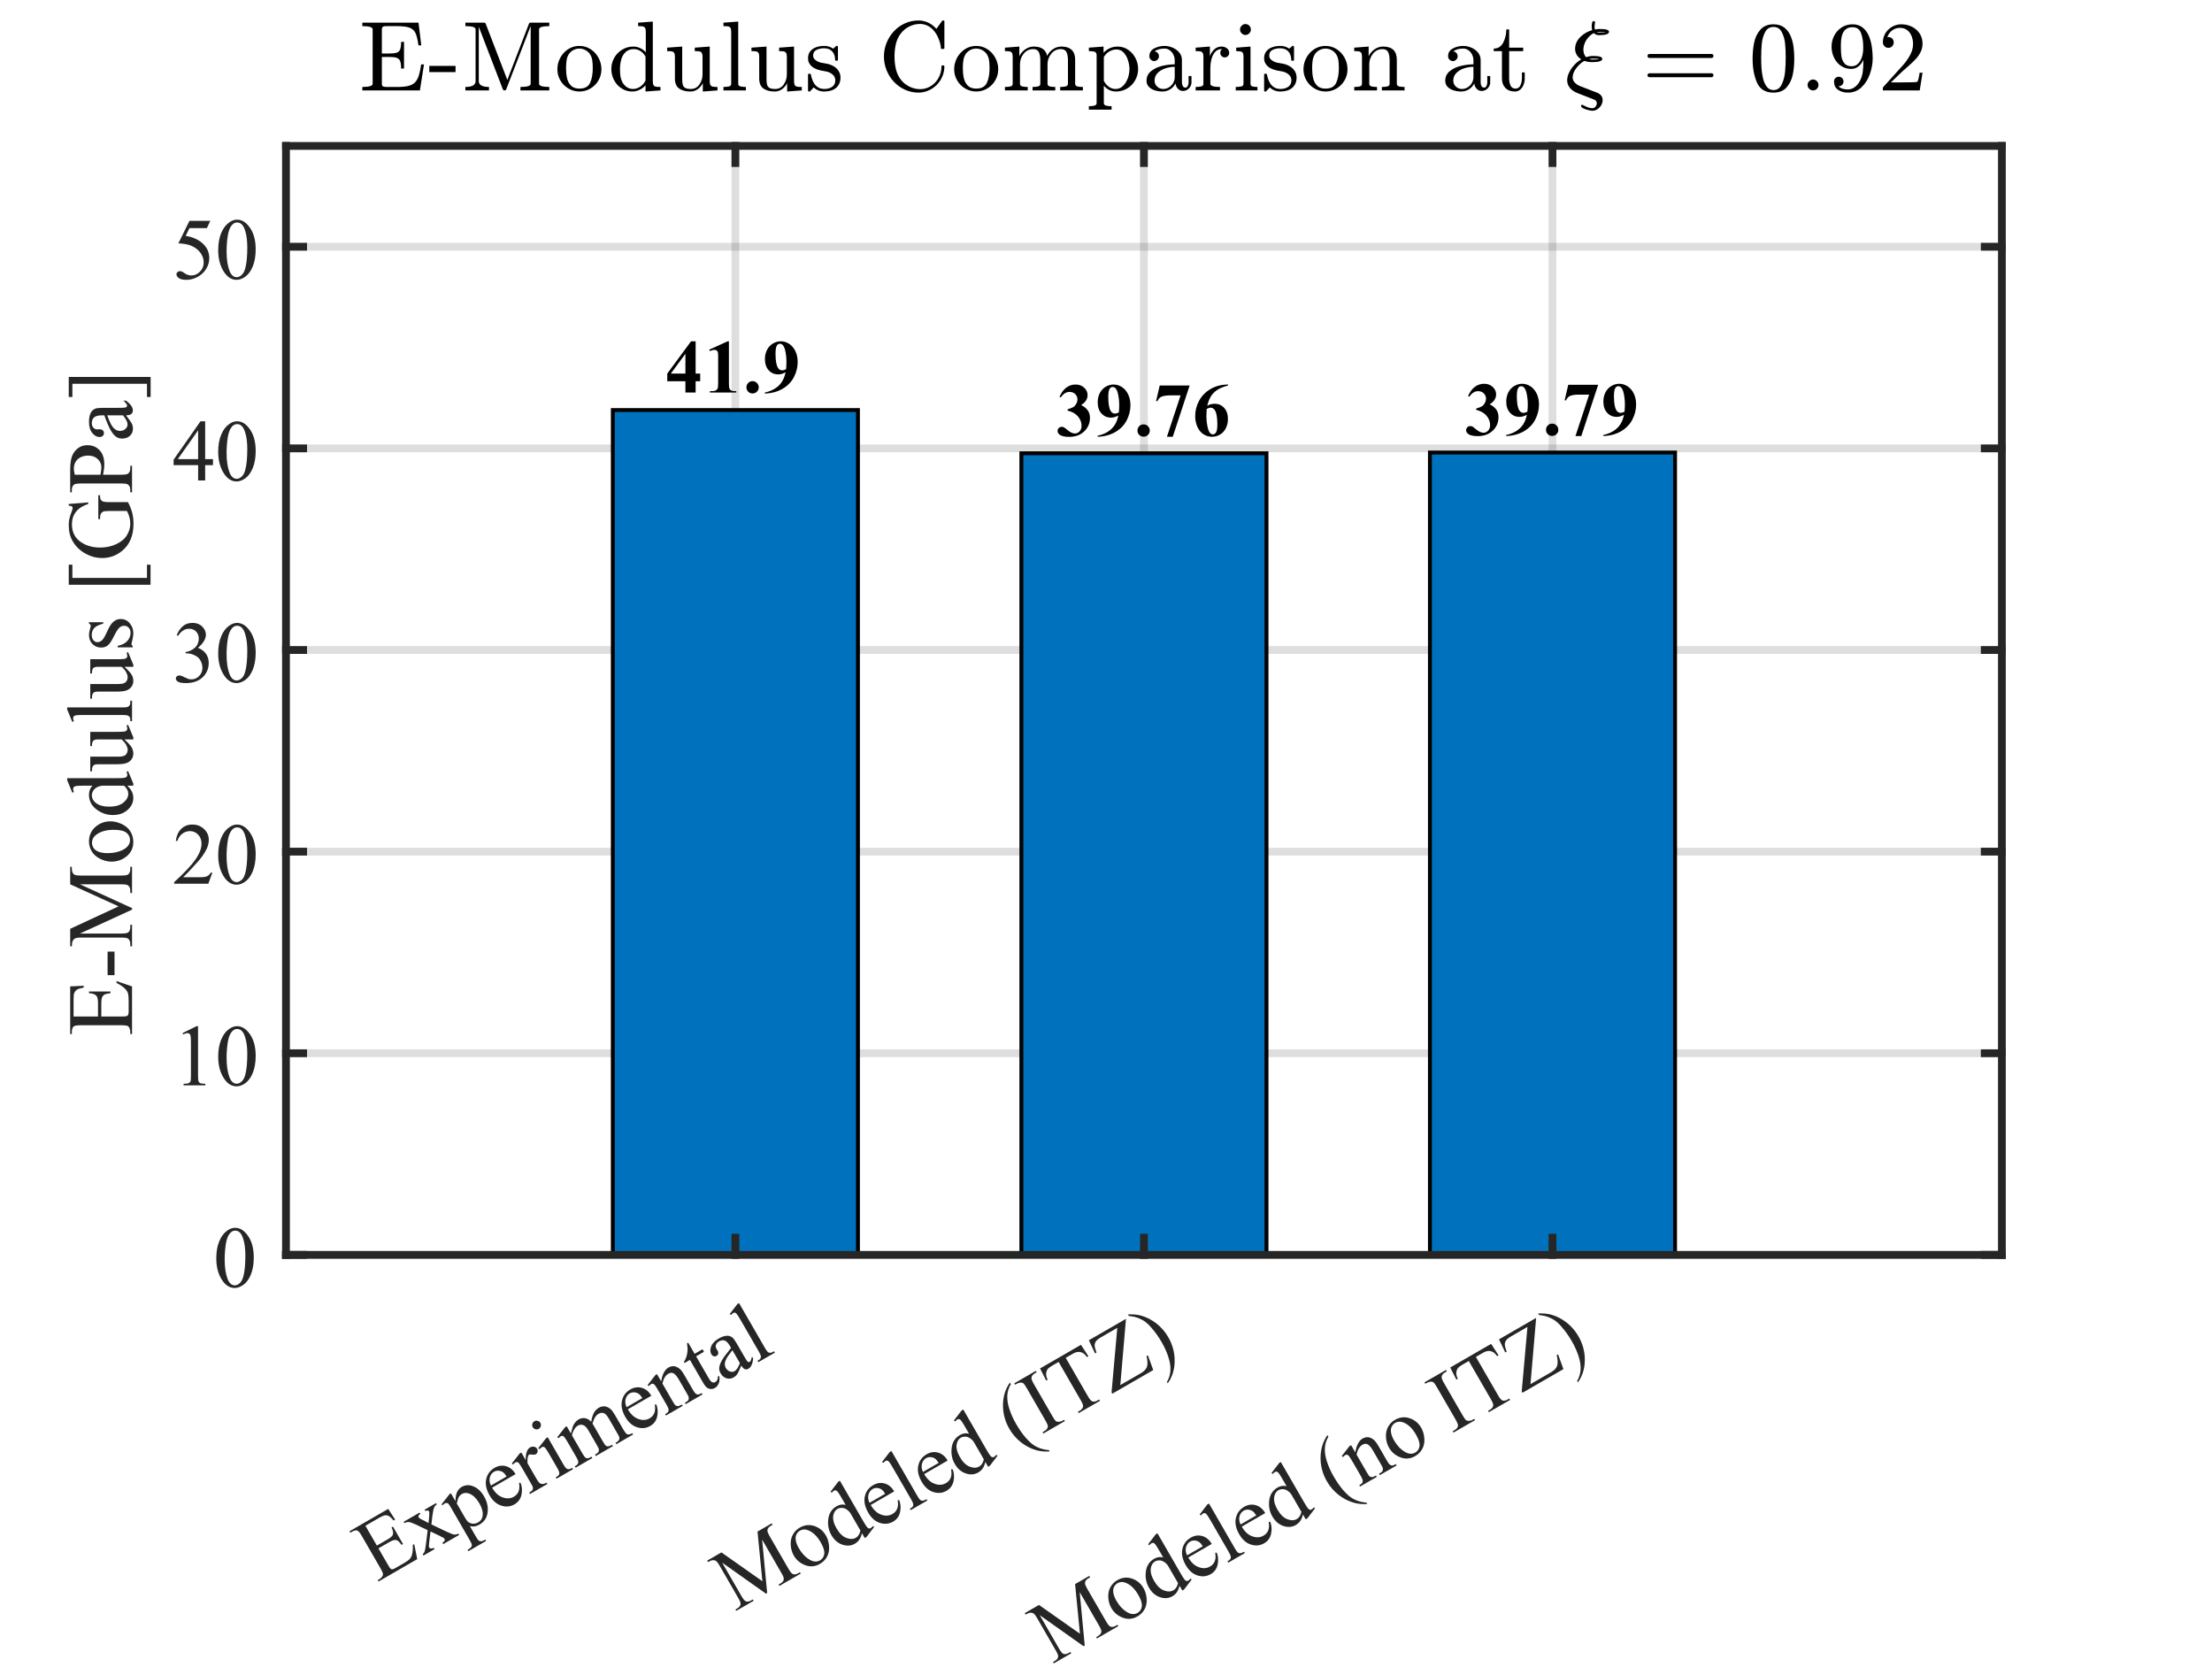 <?xml version="1.0"?>
<!DOCTYPE svg PUBLIC '-//W3C//DTD SVG 1.0//EN'
          'http://www.w3.org/TR/2001/REC-SVG-20010904/DTD/svg10.dtd'>
<svg xmlns:xlink="http://www.w3.org/1999/xlink" style="fill-opacity:1; color-rendering:auto; color-interpolation:auto; text-rendering:auto; stroke:black; stroke-linecap:square; stroke-miterlimit:10; shape-rendering:auto; stroke-opacity:1; fill:black; stroke-dasharray:none; font-weight:normal; stroke-width:1; font-family:'Dialog'; font-style:normal; stroke-linejoin:miter; font-size:12px; stroke-dashoffset:0; image-rendering:auto;" width="379" height="287" xmlns="http://www.w3.org/2000/svg"
><rect width="100%" height="100%" fill="#808080" stroke="none"/><!--Generated by the Batik Graphics2D SVG Generator--><defs id="genericDefs"
  /><g
  ><defs id="defs1"
    ><clipPath clipPathUnits="userSpaceOnUse" id="clipPath1"
      ><path d="M0 0 L379 0 L379 287 L0 287 L0 0 Z"
      /></clipPath
    ></defs
    ><g style="fill:white; stroke:white;"
    ><rect x="0" y="0" width="379" style="clip-path:url(#clipPath1); stroke:none;" height="287"
    /></g
    ><g style="fill:white; text-rendering:optimizeSpeed; color-rendering:optimizeSpeed; image-rendering:optimizeSpeed; shape-rendering:crispEdges; stroke:white; color-interpolation:sRGB;"
    ><rect x="0" width="379" height="287" y="0" style="stroke:none;"
      /><path style="stroke:none;" d="M49 215 L343 215 L343 25 L49 25 Z"
    /></g
    ><g style="stroke-linecap:butt; fill-opacity:0.149; fill:rgb(38,38,38); text-rendering:geometricPrecision; image-rendering:optimizeQuality; color-rendering:optimizeQuality; stroke-linejoin:round; stroke:rgb(38,38,38); color-interpolation:linearRGB; stroke-width:1.333; stroke-opacity:0.149;"
    ><line y2="25" style="fill:none;" x1="126" x2="126" y1="215"
      /><line y2="25" style="fill:none;" x1="196" x2="196" y1="215"
      /><line y2="25" style="fill:none;" x1="266" x2="266" y1="215"
      /><line y2="215" style="fill:none;" x1="343" x2="49" y1="215"
      /><line y2="180.454" style="fill:none;" x1="343" x2="49" y1="180.454"
      /><line y2="145.909" style="fill:none;" x1="343" x2="49" y1="145.909"
      /><line y2="111.364" style="fill:none;" x1="343" x2="49" y1="111.364"
      /><line y2="76.818" style="fill:none;" x1="343" x2="49" y1="76.818"
      /><line y2="42.273" style="fill:none;" x1="343" x2="49" y1="42.273"
    /></g
    ><g transform="translate(196,21.733)" style="font-size:17.333px; text-rendering:geometricPrecision; color-rendering:optimizeQuality; image-rendering:optimizeQuality; font-family:'mwa_cmr10'; color-interpolation:linearRGB;"
    ><path style="stroke:none;" d="M-133.916 -6.24 L-133.916 -6.834 Q-132.15 -6.834 -132.15 -7.381 L-132.15 -16.709 Q-132.15 -17.256 -133.916 -17.256 L-133.916 -17.849 L-124.291 -17.849 L-123.822 -13.959 L-124.306 -13.959 Q-124.494 -15.428 -124.822 -16.092 Q-125.15 -16.756 -125.869 -17.006 Q-126.588 -17.256 -128.041 -17.256 L-129.713 -17.256 Q-130.009 -17.256 -130.181 -17.232 Q-130.353 -17.209 -130.463 -17.084 Q-130.572 -16.959 -130.572 -16.709 L-130.572 -12.568 L-129.322 -12.568 Q-128.447 -12.568 -128.025 -12.709 Q-127.603 -12.849 -127.439 -13.264 Q-127.275 -13.678 -127.275 -14.553 L-126.775 -14.553 L-126.775 -9.99 L-127.275 -9.99 Q-127.275 -10.849 -127.439 -11.264 Q-127.603 -11.678 -128.025 -11.826 Q-128.447 -11.974 -129.322 -11.974 L-130.572 -11.974 L-130.572 -7.381 Q-130.572 -7.006 -130.361 -6.92 Q-130.15 -6.834 -129.713 -6.834 L-127.9 -6.834 Q-126.728 -6.834 -126.002 -7.021 Q-125.275 -7.209 -124.869 -7.646 Q-124.463 -8.084 -124.244 -8.779 Q-124.025 -9.474 -123.838 -10.693 L-123.353 -10.693 L-124.056 -6.24 L-133.916 -6.24 Z"
      /><path style="stroke:none;" d="M-122.448 -9.381 L-122.448 -10.443 L-117.948 -10.443 L-117.948 -9.381 L-122.448 -9.381 Z"
      /><path style="stroke:none;" d="M-116.263 -6.24 L-116.263 -6.834 Q-114.513 -6.834 -114.513 -7.849 L-114.513 -16.709 Q-114.513 -17.256 -116.263 -17.256 L-116.263 -17.849 L-113.045 -17.849 Q-112.842 -17.849 -112.779 -17.662 L-109.076 -8.037 L-105.373 -17.662 Q-105.295 -17.849 -105.092 -17.849 L-101.888 -17.849 L-101.888 -17.256 Q-103.638 -17.256 -103.638 -16.709 L-103.638 -7.381 Q-103.638 -6.834 -101.888 -6.834 L-101.888 -6.24 L-106.826 -6.24 L-106.826 -6.834 Q-105.076 -6.834 -105.076 -7.381 L-105.076 -17.271 L-109.263 -6.428 Q-109.342 -6.24 -109.545 -6.24 Q-109.763 -6.24 -109.842 -6.428 L-113.967 -17.146 L-113.967 -7.849 Q-113.967 -6.834 -112.217 -6.834 L-112.217 -6.24 L-116.263 -6.24 Z"
      /><path style="stroke:none;" d="M-96.718 -6.053 Q-97.734 -6.053 -98.609 -6.568 Q-99.484 -7.084 -99.992 -7.959 Q-100.499 -8.834 -100.499 -9.865 Q-100.499 -10.646 -100.218 -11.365 Q-99.937 -12.084 -99.421 -12.654 Q-98.906 -13.224 -98.218 -13.545 Q-97.531 -13.865 -96.718 -13.865 Q-95.671 -13.865 -94.812 -13.31 Q-93.953 -12.756 -93.453 -11.834 Q-92.953 -10.912 -92.953 -9.865 Q-92.953 -8.834 -93.46 -7.959 Q-93.968 -7.084 -94.835 -6.568 Q-95.703 -6.053 -96.718 -6.053 ZM-96.718 -6.553 Q-95.359 -6.553 -94.898 -7.537 Q-94.437 -8.521 -94.437 -10.053 Q-94.437 -10.912 -94.531 -11.467 Q-94.624 -12.021 -94.937 -12.49 Q-95.124 -12.771 -95.421 -12.982 Q-95.718 -13.193 -96.046 -13.303 Q-96.374 -13.412 -96.718 -13.412 Q-97.249 -13.412 -97.726 -13.17 Q-98.203 -12.928 -98.515 -12.49 Q-98.828 -12.006 -98.921 -11.428 Q-99.015 -10.849 -99.015 -10.053 Q-99.015 -9.099 -98.843 -8.342 Q-98.671 -7.584 -98.171 -7.068 Q-97.671 -6.553 -96.718 -6.553 Z"
      /><path style="stroke:none;" d="M-87.664 -6.053 Q-88.68 -6.053 -89.508 -6.592 Q-90.336 -7.131 -90.797 -8.021 Q-91.258 -8.912 -91.258 -9.912 Q-91.258 -10.943 -90.758 -11.826 Q-90.258 -12.709 -89.39 -13.232 Q-88.523 -13.756 -87.492 -13.756 Q-86.867 -13.756 -86.312 -13.49 Q-85.758 -13.224 -85.351 -12.771 L-85.351 -16.303 Q-85.351 -16.756 -85.484 -16.959 Q-85.617 -17.162 -85.875 -17.209 Q-86.133 -17.256 -86.664 -17.256 L-86.664 -17.849 L-84.148 -18.037 L-84.148 -7.787 Q-84.148 -7.334 -84.015 -7.131 Q-83.883 -6.928 -83.625 -6.881 Q-83.367 -6.834 -82.836 -6.834 L-82.836 -6.24 L-85.398 -6.053 L-85.398 -7.115 Q-85.836 -6.615 -86.445 -6.334 Q-87.055 -6.053 -87.664 -6.053 ZM-89.398 -7.724 Q-89.117 -7.162 -88.633 -6.826 Q-88.148 -6.49 -87.57 -6.49 Q-86.867 -6.49 -86.273 -6.904 Q-85.68 -7.318 -85.398 -7.959 L-85.398 -12.037 Q-85.601 -12.412 -85.898 -12.701 Q-86.195 -12.99 -86.578 -13.154 Q-86.961 -13.318 -87.383 -13.318 Q-88.273 -13.318 -88.812 -12.81 Q-89.351 -12.303 -89.562 -11.521 Q-89.773 -10.74 -89.773 -9.896 Q-89.773 -9.209 -89.703 -8.701 Q-89.633 -8.193 -89.398 -7.724 Z"
      /><path style="stroke:none;" d="M-80.362 -8.271 L-80.362 -12.021 Q-80.362 -12.474 -80.495 -12.678 Q-80.628 -12.881 -80.886 -12.928 Q-81.144 -12.974 -81.69 -12.974 L-81.69 -13.568 L-79.112 -13.756 L-79.112 -8.271 Q-79.112 -7.599 -79.019 -7.232 Q-78.925 -6.865 -78.612 -6.678 Q-78.3 -6.49 -77.612 -6.49 Q-76.706 -6.49 -76.167 -7.256 Q-75.628 -8.021 -75.628 -8.99 L-75.628 -12.021 Q-75.628 -12.474 -75.769 -12.678 Q-75.909 -12.881 -76.159 -12.928 Q-76.409 -12.974 -76.956 -12.974 L-76.956 -13.568 L-74.394 -13.756 L-74.394 -7.787 Q-74.394 -7.334 -74.253 -7.131 Q-74.112 -6.928 -73.855 -6.881 Q-73.597 -6.834 -73.065 -6.834 L-73.065 -6.24 L-75.581 -6.053 L-75.581 -7.49 Q-75.894 -6.849 -76.456 -6.451 Q-77.019 -6.053 -77.706 -6.053 Q-78.925 -6.053 -79.644 -6.568 Q-80.362 -7.084 -80.362 -8.271 Z"
      /><path style="stroke:none;" d="M-72.045 -6.24 L-72.045 -6.834 Q-71.451 -6.834 -71.084 -6.928 Q-70.717 -7.021 -70.717 -7.381 L-70.717 -16.303 Q-70.717 -16.756 -70.85 -16.959 Q-70.983 -17.162 -71.24 -17.209 Q-71.498 -17.256 -72.045 -17.256 L-72.045 -17.849 L-69.514 -18.037 L-69.514 -7.381 Q-69.514 -7.021 -69.139 -6.928 Q-68.764 -6.834 -68.201 -6.834 L-68.201 -6.24 L-72.045 -6.24 Z"
      /><path style="stroke:none;" d="M-65.918 -8.271 L-65.918 -12.021 Q-65.918 -12.474 -66.051 -12.678 Q-66.183 -12.881 -66.441 -12.928 Q-66.699 -12.974 -67.246 -12.974 L-67.246 -13.568 L-64.668 -13.756 L-64.668 -8.271 Q-64.668 -7.599 -64.574 -7.232 Q-64.48 -6.865 -64.168 -6.678 Q-63.855 -6.49 -63.168 -6.49 Q-62.262 -6.49 -61.722 -7.256 Q-61.183 -8.021 -61.183 -8.99 L-61.183 -12.021 Q-61.183 -12.474 -61.324 -12.678 Q-61.465 -12.881 -61.715 -12.928 Q-61.965 -12.974 -62.512 -12.974 L-62.512 -13.568 L-59.949 -13.756 L-59.949 -7.787 Q-59.949 -7.334 -59.808 -7.131 Q-59.668 -6.928 -59.41 -6.881 Q-59.152 -6.834 -58.621 -6.834 L-58.621 -6.24 L-61.137 -6.053 L-61.137 -7.49 Q-61.449 -6.849 -62.012 -6.451 Q-62.574 -6.053 -63.262 -6.053 Q-64.48 -6.053 -65.199 -6.568 Q-65.918 -7.084 -65.918 -8.271 Z"
      /><path style="stroke:none;" d="M-57.554 -6.193 L-57.554 -8.959 Q-57.554 -9.099 -57.398 -9.099 L-57.194 -9.099 Q-57.101 -9.099 -57.069 -8.959 Q-56.585 -6.49 -54.773 -6.49 Q-53.96 -6.49 -53.421 -6.857 Q-52.882 -7.224 -52.882 -7.99 Q-52.882 -8.537 -53.304 -8.928 Q-53.726 -9.318 -54.304 -9.459 L-55.444 -9.678 Q-56.023 -9.803 -56.491 -10.06 Q-56.96 -10.318 -57.257 -10.748 Q-57.554 -11.178 -57.554 -11.74 Q-57.554 -12.49 -57.155 -12.967 Q-56.757 -13.443 -56.132 -13.654 Q-55.507 -13.865 -54.773 -13.865 Q-53.898 -13.865 -53.257 -13.396 L-52.757 -13.818 Q-52.757 -13.865 -52.679 -13.865 L-52.554 -13.865 Q-52.507 -13.865 -52.468 -13.818 Q-52.429 -13.771 -52.429 -13.724 L-52.429 -11.49 Q-52.429 -11.334 -52.554 -11.334 L-52.757 -11.334 Q-52.913 -11.334 -52.913 -11.49 Q-52.913 -12.381 -53.405 -12.92 Q-53.898 -13.459 -54.788 -13.459 Q-55.554 -13.459 -56.116 -13.178 Q-56.679 -12.896 -56.679 -12.209 Q-56.679 -11.74 -56.273 -11.435 Q-55.866 -11.131 -55.319 -10.99 L-54.179 -10.787 Q-53.585 -10.646 -53.085 -10.334 Q-52.585 -10.021 -52.288 -9.537 Q-51.991 -9.053 -51.991 -8.443 Q-51.991 -7.834 -52.21 -7.381 Q-52.429 -6.928 -52.804 -6.631 Q-53.179 -6.334 -53.694 -6.193 Q-54.21 -6.053 -54.773 -6.053 Q-55.835 -6.053 -56.585 -6.756 L-57.21 -6.084 Q-57.21 -6.053 -57.304 -6.053 L-57.398 -6.053 Q-57.554 -6.053 -57.554 -6.193 Z"
      /><path style="stroke:none;" d="M-41.627 -8.053 Q-41.048 -7.318 -40.173 -6.888 Q-39.298 -6.459 -38.361 -6.459 Q-37.58 -6.459 -36.908 -6.771 Q-36.236 -7.084 -35.728 -7.638 Q-35.22 -8.193 -34.955 -8.904 Q-34.689 -9.615 -34.689 -10.396 Q-34.689 -10.521 -34.533 -10.521 L-34.33 -10.521 Q-34.189 -10.521 -34.189 -10.365 Q-34.189 -9.474 -34.533 -8.646 Q-34.877 -7.818 -35.502 -7.193 Q-36.127 -6.568 -36.931 -6.217 Q-37.736 -5.865 -38.627 -5.865 Q-39.845 -5.865 -40.931 -6.357 Q-42.017 -6.849 -42.83 -7.709 Q-43.642 -8.568 -44.095 -9.701 Q-44.548 -10.834 -44.548 -12.053 Q-44.548 -13.271 -44.095 -14.396 Q-43.642 -15.521 -42.83 -16.389 Q-42.017 -17.256 -40.931 -17.74 Q-39.845 -18.224 -38.627 -18.224 Q-37.752 -18.224 -36.955 -17.849 Q-36.158 -17.474 -35.564 -16.787 L-34.564 -18.178 Q-34.47 -18.224 -34.455 -18.224 L-34.33 -18.224 Q-34.283 -18.224 -34.236 -18.185 Q-34.189 -18.146 -34.189 -18.084 L-34.189 -13.49 Q-34.189 -13.349 -34.33 -13.349 L-34.642 -13.349 Q-34.798 -13.349 -34.798 -13.49 Q-34.798 -13.99 -34.994 -14.592 Q-35.189 -15.193 -35.486 -15.74 Q-35.783 -16.287 -36.189 -16.693 Q-37.142 -17.631 -38.377 -17.631 Q-39.314 -17.631 -40.173 -17.209 Q-41.033 -16.787 -41.627 -16.037 Q-42.252 -15.24 -42.494 -14.224 Q-42.736 -13.209 -42.736 -12.053 Q-42.736 -10.896 -42.494 -9.873 Q-42.252 -8.849 -41.627 -8.053 Z"
      /><path style="stroke:none;" d="M-28.733 -6.053 Q-29.749 -6.053 -30.624 -6.568 Q-31.499 -7.084 -32.006 -7.959 Q-32.514 -8.834 -32.514 -9.865 Q-32.514 -10.646 -32.233 -11.365 Q-31.952 -12.084 -31.436 -12.654 Q-30.921 -13.224 -30.233 -13.545 Q-29.546 -13.865 -28.733 -13.865 Q-27.686 -13.865 -26.827 -13.31 Q-25.967 -12.756 -25.467 -11.834 Q-24.967 -10.912 -24.967 -9.865 Q-24.967 -8.834 -25.475 -7.959 Q-25.983 -7.084 -26.85 -6.568 Q-27.717 -6.053 -28.733 -6.053 ZM-28.733 -6.553 Q-27.374 -6.553 -26.913 -7.537 Q-26.452 -8.521 -26.452 -10.053 Q-26.452 -10.912 -26.546 -11.467 Q-26.639 -12.021 -26.952 -12.49 Q-27.139 -12.771 -27.436 -12.982 Q-27.733 -13.193 -28.061 -13.303 Q-28.389 -13.412 -28.733 -13.412 Q-29.264 -13.412 -29.741 -13.17 Q-30.217 -12.928 -30.53 -12.49 Q-30.842 -12.006 -30.936 -11.428 Q-31.03 -10.849 -31.03 -10.053 Q-31.03 -9.099 -30.858 -8.342 Q-30.686 -7.584 -30.186 -7.068 Q-29.686 -6.553 -28.733 -6.553 Z"
      /><path style="stroke:none;" d="M-23.816 -6.24 L-23.816 -6.834 Q-23.223 -6.834 -22.855 -6.928 Q-22.488 -7.021 -22.488 -7.381 L-22.488 -12.021 Q-22.488 -12.474 -22.621 -12.678 Q-22.754 -12.881 -23.012 -12.928 Q-23.269 -12.974 -23.816 -12.974 L-23.816 -13.568 L-21.348 -13.756 L-21.348 -12.099 Q-21.004 -12.818 -20.332 -13.287 Q-19.66 -13.756 -18.879 -13.756 Q-16.926 -13.756 -16.582 -12.162 Q-16.238 -12.865 -15.582 -13.31 Q-14.926 -13.756 -14.144 -13.756 Q-13.379 -13.756 -12.848 -13.506 Q-12.316 -13.256 -12.051 -12.748 Q-11.785 -12.24 -11.785 -11.459 L-11.785 -7.381 Q-11.785 -7.021 -11.41 -6.928 Q-11.035 -6.834 -10.457 -6.834 L-10.457 -6.24 L-14.348 -6.24 L-14.348 -6.834 Q-13.769 -6.834 -13.394 -6.928 Q-13.019 -7.021 -13.019 -7.381 L-13.019 -11.412 Q-13.019 -12.271 -13.262 -12.795 Q-13.504 -13.318 -14.254 -13.318 Q-15.238 -13.318 -15.879 -12.529 Q-16.519 -11.74 -16.519 -10.724 L-16.519 -7.381 Q-16.519 -7.021 -16.144 -6.928 Q-15.769 -6.834 -15.191 -6.834 L-15.191 -6.24 L-19.082 -6.24 L-19.082 -6.834 Q-18.504 -6.834 -18.129 -6.928 Q-17.754 -7.021 -17.754 -7.381 L-17.754 -11.412 Q-17.754 -12.24 -17.996 -12.779 Q-18.238 -13.318 -18.973 -13.318 Q-19.973 -13.318 -20.605 -12.529 Q-21.238 -11.74 -21.238 -10.724 L-21.238 -7.381 Q-21.238 -7.021 -20.863 -6.928 Q-20.488 -6.834 -19.91 -6.834 L-19.91 -6.24 L-23.816 -6.24 Z"
      /><path style="stroke:none;" d="M-9.434 -2.943 L-9.434 -3.537 Q-8.856 -3.537 -8.481 -3.639 Q-8.106 -3.74 -8.106 -4.084 L-8.106 -12.271 Q-8.106 -12.74 -8.434 -12.857 Q-8.762 -12.974 -9.434 -12.974 L-9.434 -13.568 L-6.919 -13.756 L-6.919 -12.693 Q-6.45 -13.209 -5.833 -13.482 Q-5.215 -13.756 -4.512 -13.756 Q-3.512 -13.756 -2.708 -13.209 Q-1.903 -12.662 -1.45 -11.779 Q-0.997 -10.896 -0.997 -9.912 Q-0.997 -8.881 -1.497 -7.99 Q-1.997 -7.099 -2.864 -6.576 Q-3.731 -6.053 -4.778 -6.053 Q-6.012 -6.053 -6.872 -7.053 L-6.872 -4.084 Q-6.872 -3.74 -6.489 -3.639 Q-6.106 -3.537 -5.544 -3.537 L-5.544 -2.943 L-9.434 -2.943 ZM-6.872 -7.896 Q-6.575 -7.287 -6.044 -6.888 Q-5.512 -6.49 -4.872 -6.49 Q-4.278 -6.49 -3.833 -6.81 Q-3.387 -7.131 -3.075 -7.662 Q-2.762 -8.193 -2.622 -8.779 Q-2.481 -9.365 -2.481 -9.912 Q-2.481 -10.584 -2.723 -11.381 Q-2.966 -12.178 -3.466 -12.717 Q-3.966 -13.256 -4.684 -13.256 Q-5.372 -13.256 -5.95 -12.904 Q-6.528 -12.553 -6.872 -11.959 L-6.872 -7.896 Z"
      /><path style="stroke:none;" d="M0.445 -7.912 Q0.445 -8.928 1.242 -9.56 Q2.039 -10.193 3.148 -10.451 Q4.258 -10.709 5.274 -10.709 L5.274 -11.412 Q5.274 -11.896 5.055 -12.357 Q4.836 -12.818 4.43 -13.115 Q4.024 -13.412 3.539 -13.412 Q2.398 -13.412 1.82 -12.912 Q2.133 -12.912 2.352 -12.662 Q2.57 -12.412 2.57 -12.099 Q2.57 -11.756 2.328 -11.514 Q2.086 -11.271 1.758 -11.271 Q1.414 -11.271 1.172 -11.514 Q0.93 -11.756 0.93 -12.099 Q0.93 -12.99 1.742 -13.428 Q2.555 -13.865 3.539 -13.865 Q4.227 -13.865 4.922 -13.568 Q5.617 -13.271 6.063 -12.724 Q6.508 -12.178 6.508 -11.443 L6.508 -7.615 Q6.508 -7.287 6.649 -7.006 Q6.789 -6.724 7.086 -6.724 Q7.367 -6.724 7.508 -7.006 Q7.649 -7.287 7.649 -7.615 L7.649 -8.709 L8.149 -8.709 L8.149 -7.615 Q8.149 -7.24 7.945 -6.896 Q7.742 -6.553 7.406 -6.349 Q7.07 -6.146 6.68 -6.146 Q6.18 -6.146 5.82 -6.529 Q5.461 -6.912 5.414 -7.443 Q5.102 -6.803 4.492 -6.428 Q3.883 -6.053 3.18 -6.053 Q2.523 -6.053 1.899 -6.24 Q1.274 -6.428 0.86 -6.842 Q0.445 -7.256 0.445 -7.912 ZM1.82 -7.912 Q1.82 -7.318 2.258 -6.904 Q2.695 -6.49 3.289 -6.49 Q3.836 -6.49 4.289 -6.771 Q4.742 -7.053 5.008 -7.521 Q5.274 -7.99 5.274 -8.521 L5.274 -10.287 Q4.492 -10.287 3.688 -10.029 Q2.883 -9.771 2.352 -9.232 Q1.82 -8.693 1.82 -7.912 Z"
      /><path style="stroke:none;" d="M8.862 -6.24 L8.862 -6.834 Q9.44 -6.834 9.815 -6.928 Q10.19 -7.021 10.19 -7.381 L10.19 -12.021 Q10.19 -12.474 10.057 -12.678 Q9.925 -12.881 9.667 -12.928 Q9.409 -12.974 8.862 -12.974 L8.862 -13.568 L11.3 -13.756 L11.3 -12.099 Q11.565 -12.834 12.073 -13.295 Q12.581 -13.756 13.3 -13.756 Q13.815 -13.756 14.214 -13.459 Q14.612 -13.162 14.612 -12.662 Q14.612 -12.365 14.393 -12.131 Q14.175 -11.896 13.847 -11.896 Q13.534 -11.896 13.307 -12.123 Q13.081 -12.349 13.081 -12.662 Q13.081 -13.115 13.409 -13.318 L13.3 -13.318 Q12.612 -13.318 12.182 -12.818 Q11.753 -12.318 11.565 -11.576 Q11.378 -10.834 11.378 -10.162 L11.378 -7.381 Q11.378 -6.834 13.034 -6.834 L13.034 -6.24 L8.862 -6.24 Z"
      /><path style="stroke:none;" d="M15.729 -6.24 L15.729 -6.834 Q16.323 -6.834 16.69 -6.928 Q17.057 -7.021 17.057 -7.381 L17.057 -12.021 Q17.057 -12.678 16.807 -12.826 Q16.557 -12.974 15.807 -12.974 L15.807 -13.568 L18.26 -13.756 L18.26 -7.381 Q18.26 -7.021 18.581 -6.928 Q18.901 -6.834 19.448 -6.834 L19.448 -6.24 L15.729 -6.24 ZM16.463 -16.678 Q16.463 -17.053 16.745 -17.334 Q17.026 -17.615 17.385 -17.615 Q17.635 -17.615 17.854 -17.49 Q18.073 -17.365 18.198 -17.139 Q18.323 -16.912 18.323 -16.678 Q18.323 -16.303 18.042 -16.021 Q17.76 -15.74 17.385 -15.74 Q17.026 -15.74 16.745 -16.021 Q16.463 -16.303 16.463 -16.678 Z"
      /><path style="stroke:none;" d="M20.591 -6.193 L20.591 -8.959 Q20.591 -9.099 20.747 -9.099 L20.95 -9.099 Q21.044 -9.099 21.075 -8.959 Q21.56 -6.49 23.372 -6.49 Q24.185 -6.49 24.724 -6.857 Q25.263 -7.224 25.263 -7.99 Q25.263 -8.537 24.841 -8.928 Q24.419 -9.318 23.841 -9.459 L22.7 -9.678 Q22.122 -9.803 21.653 -10.06 Q21.185 -10.318 20.888 -10.748 Q20.591 -11.178 20.591 -11.74 Q20.591 -12.49 20.989 -12.967 Q21.388 -13.443 22.013 -13.654 Q22.638 -13.865 23.372 -13.865 Q24.247 -13.865 24.888 -13.396 L25.388 -13.818 Q25.388 -13.865 25.466 -13.865 L25.591 -13.865 Q25.638 -13.865 25.677 -13.818 Q25.716 -13.771 25.716 -13.724 L25.716 -11.49 Q25.716 -11.334 25.591 -11.334 L25.388 -11.334 Q25.231 -11.334 25.231 -11.49 Q25.231 -12.381 24.739 -12.92 Q24.247 -13.459 23.356 -13.459 Q22.591 -13.459 22.028 -13.178 Q21.466 -12.896 21.466 -12.209 Q21.466 -11.74 21.872 -11.435 Q22.278 -11.131 22.825 -10.99 L23.966 -10.787 Q24.56 -10.646 25.06 -10.334 Q25.56 -10.021 25.856 -9.537 Q26.153 -9.053 26.153 -8.443 Q26.153 -7.834 25.935 -7.381 Q25.716 -6.928 25.341 -6.631 Q24.966 -6.334 24.45 -6.193 Q23.935 -6.053 23.372 -6.053 Q22.31 -6.053 21.56 -6.756 L20.935 -6.084 Q20.935 -6.053 20.841 -6.053 L20.747 -6.053 Q20.591 -6.053 20.591 -6.193 Z"
      /><path style="stroke:none;" d="M31.115 -6.053 Q30.1 -6.053 29.225 -6.568 Q28.35 -7.084 27.842 -7.959 Q27.334 -8.834 27.334 -9.865 Q27.334 -10.646 27.615 -11.365 Q27.897 -12.084 28.412 -12.654 Q28.928 -13.224 29.615 -13.545 Q30.303 -13.865 31.115 -13.865 Q32.162 -13.865 33.022 -13.31 Q33.881 -12.756 34.381 -11.834 Q34.881 -10.912 34.881 -9.865 Q34.881 -8.834 34.373 -7.959 Q33.865 -7.084 32.998 -6.568 Q32.131 -6.053 31.115 -6.053 ZM31.115 -6.553 Q32.475 -6.553 32.936 -7.537 Q33.397 -8.521 33.397 -10.053 Q33.397 -10.912 33.303 -11.467 Q33.209 -12.021 32.897 -12.49 Q32.709 -12.771 32.412 -12.982 Q32.115 -13.193 31.787 -13.303 Q31.459 -13.412 31.115 -13.412 Q30.584 -13.412 30.108 -13.17 Q29.631 -12.928 29.319 -12.49 Q29.006 -12.006 28.912 -11.428 Q28.819 -10.849 28.819 -10.053 Q28.819 -9.099 28.99 -8.342 Q29.162 -7.584 29.662 -7.068 Q30.162 -6.553 31.115 -6.553 Z"
      /><path style="stroke:none;" d="M36.032 -6.24 L36.032 -6.834 Q36.626 -6.834 36.993 -6.928 Q37.36 -7.021 37.36 -7.381 L37.36 -12.021 Q37.36 -12.474 37.227 -12.678 Q37.094 -12.881 36.837 -12.928 Q36.579 -12.974 36.032 -12.974 L36.032 -13.568 L38.501 -13.756 L38.501 -12.099 Q38.844 -12.818 39.516 -13.287 Q40.188 -13.756 40.969 -13.756 Q42.141 -13.756 42.735 -13.193 Q43.329 -12.631 43.329 -11.459 L43.329 -7.381 Q43.329 -7.021 43.704 -6.928 Q44.079 -6.834 44.657 -6.834 L44.657 -6.24 L40.766 -6.24 L40.766 -6.834 Q41.344 -6.834 41.719 -6.928 Q42.094 -7.021 42.094 -7.381 L42.094 -11.412 Q42.094 -12.24 41.852 -12.779 Q41.61 -13.318 40.876 -13.318 Q39.876 -13.318 39.243 -12.529 Q38.61 -11.74 38.61 -10.724 L38.61 -7.381 Q38.61 -7.021 38.985 -6.928 Q39.36 -6.834 39.938 -6.834 L39.938 -6.24 L36.032 -6.24 Z"
      /><path style="stroke:none;" d="M51.627 -7.912 Q51.627 -8.928 52.424 -9.56 Q53.221 -10.193 54.33 -10.451 Q55.44 -10.709 56.455 -10.709 L56.455 -11.412 Q56.455 -11.896 56.236 -12.357 Q56.018 -12.818 55.611 -13.115 Q55.205 -13.412 54.721 -13.412 Q53.58 -13.412 53.002 -12.912 Q53.315 -12.912 53.533 -12.662 Q53.752 -12.412 53.752 -12.099 Q53.752 -11.756 53.51 -11.514 Q53.268 -11.271 52.94 -11.271 Q52.596 -11.271 52.353 -11.514 Q52.111 -11.756 52.111 -12.099 Q52.111 -12.99 52.924 -13.428 Q53.736 -13.865 54.721 -13.865 Q55.408 -13.865 56.103 -13.568 Q56.799 -13.271 57.244 -12.724 Q57.69 -12.178 57.69 -11.443 L57.69 -7.615 Q57.69 -7.287 57.83 -7.006 Q57.971 -6.724 58.268 -6.724 Q58.549 -6.724 58.69 -7.006 Q58.83 -7.287 58.83 -7.615 L58.83 -8.709 L59.33 -8.709 L59.33 -7.615 Q59.33 -7.24 59.127 -6.896 Q58.924 -6.553 58.588 -6.349 Q58.252 -6.146 57.861 -6.146 Q57.361 -6.146 57.002 -6.529 Q56.643 -6.912 56.596 -7.443 Q56.283 -6.803 55.674 -6.428 Q55.065 -6.053 54.361 -6.053 Q53.705 -6.053 53.08 -6.24 Q52.455 -6.428 52.041 -6.842 Q51.627 -7.256 51.627 -7.912 ZM53.002 -7.912 Q53.002 -7.318 53.44 -6.904 Q53.877 -6.49 54.471 -6.49 Q55.018 -6.49 55.471 -6.771 Q55.924 -7.053 56.19 -7.521 Q56.455 -7.99 56.455 -8.521 L56.455 -10.287 Q55.674 -10.287 54.869 -10.029 Q54.065 -9.771 53.533 -9.232 Q53.002 -8.693 53.002 -7.912 Z"
      /><path style="stroke:none;" d="M61.34 -8.287 L61.34 -12.974 L59.934 -12.974 L59.934 -13.412 Q61.044 -13.412 61.567 -14.451 Q62.09 -15.49 62.09 -16.693 L62.575 -16.693 L62.575 -13.568 L64.981 -13.568 L64.981 -12.974 L62.575 -12.974 L62.575 -8.318 Q62.575 -7.615 62.809 -7.084 Q63.044 -6.553 63.669 -6.553 Q64.247 -6.553 64.505 -7.107 Q64.762 -7.662 64.762 -8.318 L64.762 -9.318 L65.247 -9.318 L65.247 -8.287 Q65.247 -7.756 65.052 -7.232 Q64.856 -6.709 64.473 -6.381 Q64.091 -6.053 63.544 -6.053 Q62.528 -6.053 61.934 -6.662 Q61.34 -7.271 61.34 -8.287 Z"
      /><path style="stroke:none;" d="M74.89 -3.599 Q74.922 -3.787 75.125 -3.787 Q75.14 -3.787 75.445 -3.623 Q75.75 -3.459 76.117 -3.326 Q76.484 -3.193 76.843 -3.193 Q77.156 -3.193 77.375 -3.467 Q77.593 -3.74 77.593 -4.053 Q77.593 -4.49 77.125 -4.678 L74.234 -5.803 Q73.484 -6.084 73 -6.662 Q72.515 -7.24 72.515 -7.974 Q72.515 -8.631 72.867 -9.342 Q73.218 -10.053 73.765 -10.631 Q74.312 -11.209 74.937 -11.568 Q74.437 -11.865 74.156 -12.334 Q73.875 -12.803 73.875 -13.365 Q73.875 -13.959 74.117 -14.474 Q74.359 -14.99 74.789 -15.412 Q75.218 -15.834 75.742 -16.131 Q76.265 -16.428 76.797 -16.568 Q76.718 -16.928 76.718 -17.209 Q76.718 -18.131 77.078 -18.131 Q77.156 -18.131 77.226 -18.06 Q77.297 -17.99 77.297 -17.896 Q77.297 -17.818 77.25 -17.537 Q77.203 -17.256 77.203 -17.193 Q77.203 -16.896 77.281 -16.678 Q77.718 -16.771 78.125 -16.771 Q79.687 -16.771 79.687 -16.287 Q79.687 -15.709 77.953 -15.709 Q77.422 -15.709 77.093 -16.068 Q76.593 -15.818 76.179 -15.365 Q75.765 -14.912 75.531 -14.349 Q75.297 -13.787 75.297 -13.209 Q75.297 -12.412 75.765 -11.928 Q76.359 -12.146 76.968 -12.146 Q78.531 -12.146 78.531 -11.662 Q78.531 -11.084 76.797 -11.084 Q76.093 -11.084 75.468 -11.303 Q74.718 -10.896 74.086 -10.068 Q73.453 -9.24 73.453 -8.459 Q73.453 -7.974 73.812 -7.592 Q74.172 -7.209 74.703 -6.99 L77.718 -5.818 Q78.109 -5.662 78.351 -5.334 Q78.593 -5.006 78.593 -4.584 Q78.593 -3.896 78.062 -3.326 Q77.531 -2.756 76.828 -2.756 Q76.609 -2.756 76.125 -2.873 Q75.64 -2.99 75.265 -3.178 Q74.89 -3.365 74.89 -3.599 ZM76.281 -11.615 Q76.5 -11.521 76.828 -11.521 Q77.656 -11.521 78.015 -11.631 Q77.687 -11.693 76.953 -11.693 Q76.672 -11.693 76.281 -11.615 ZM77.578 -16.256 Q77.734 -16.146 78 -16.146 Q78.812 -16.146 79.172 -16.256 L77.578 -16.256 Z"
      /><path style="stroke:none;" d="M86.601 -8.506 Q86.461 -8.506 86.367 -8.607 Q86.273 -8.709 86.273 -8.834 Q86.273 -8.974 86.367 -9.076 Q86.461 -9.178 86.601 -9.178 L97.273 -9.178 Q97.398 -9.178 97.492 -9.076 Q97.586 -8.974 97.586 -8.834 Q97.586 -8.709 97.492 -8.607 Q97.398 -8.506 97.273 -8.506 L86.601 -8.506 ZM86.601 -11.803 Q86.461 -11.803 86.367 -11.904 Q86.273 -12.006 86.273 -12.146 Q86.273 -12.271 86.367 -12.381 Q86.461 -12.49 86.601 -12.49 L97.273 -12.49 Q97.398 -12.49 97.492 -12.381 Q97.586 -12.271 97.586 -12.146 Q97.586 -12.006 97.492 -11.904 Q97.398 -11.803 97.273 -11.803 L86.601 -11.803 Z"
      /><path style="stroke:none;" d="M107.866 -5.865 Q105.788 -5.865 105.038 -7.584 Q104.288 -9.303 104.288 -11.662 Q104.288 -13.131 104.554 -14.435 Q104.82 -15.74 105.624 -16.654 Q106.429 -17.568 107.866 -17.568 Q108.991 -17.568 109.702 -17.021 Q110.413 -16.474 110.788 -15.599 Q111.163 -14.724 111.296 -13.74 Q111.429 -12.756 111.429 -11.662 Q111.429 -10.193 111.163 -8.92 Q110.898 -7.646 110.109 -6.756 Q109.32 -5.865 107.866 -5.865 ZM107.866 -6.303 Q108.82 -6.303 109.281 -7.279 Q109.741 -8.256 109.851 -9.428 Q109.96 -10.599 109.96 -11.928 Q109.96 -13.209 109.851 -14.287 Q109.741 -15.365 109.281 -16.24 Q108.82 -17.115 107.866 -17.115 Q106.898 -17.115 106.437 -16.24 Q105.976 -15.365 105.866 -14.287 Q105.757 -13.209 105.757 -11.928 Q105.757 -10.99 105.804 -10.154 Q105.851 -9.318 106.046 -8.42 Q106.241 -7.521 106.687 -6.912 Q107.132 -6.303 107.866 -6.303 Z"
      /><path style="stroke:none;" d="M113.705 -7.178 Q113.705 -7.553 113.994 -7.834 Q114.283 -8.115 114.642 -8.115 Q114.877 -8.115 115.103 -7.99 Q115.33 -7.865 115.455 -7.638 Q115.58 -7.412 115.58 -7.178 Q115.58 -6.803 115.306 -6.521 Q115.033 -6.24 114.642 -6.24 Q114.283 -6.24 113.994 -6.521 Q113.705 -6.803 113.705 -7.178 Z"
      /><path style="stroke:none;" d="M119.02 -6.959 Q119.473 -6.412 120.629 -6.412 Q121.285 -6.412 121.84 -6.849 Q122.395 -7.287 122.707 -7.928 Q123.067 -8.646 123.168 -9.467 Q123.27 -10.287 123.27 -11.49 Q122.973 -10.803 122.434 -10.365 Q121.895 -9.928 121.176 -9.928 Q120.192 -9.928 119.418 -10.459 Q118.645 -10.99 118.231 -11.873 Q117.817 -12.756 117.817 -13.74 Q117.817 -14.756 118.278 -15.639 Q118.739 -16.521 119.559 -17.045 Q120.379 -17.568 121.426 -17.568 Q122.457 -17.568 123.153 -17.006 Q123.848 -16.443 124.215 -15.56 Q124.582 -14.678 124.723 -13.685 Q124.864 -12.693 124.864 -11.74 Q124.864 -10.428 124.387 -9.06 Q123.91 -7.693 122.95 -6.779 Q121.989 -5.865 120.629 -5.865 Q119.629 -5.865 118.934 -6.342 Q118.239 -6.818 118.239 -7.771 Q118.239 -8.115 118.473 -8.349 Q118.707 -8.584 119.051 -8.584 Q119.395 -8.584 119.629 -8.349 Q119.864 -8.115 119.864 -7.771 Q119.864 -7.443 119.629 -7.201 Q119.395 -6.959 119.051 -6.959 L119.02 -6.959 ZM121.254 -10.381 Q121.942 -10.381 122.387 -10.849 Q122.832 -11.318 123.035 -12.014 Q123.239 -12.709 123.239 -13.396 L123.239 -13.724 L123.239 -13.787 Q123.239 -15.068 122.864 -16.068 Q122.489 -17.068 121.426 -17.068 Q120.754 -17.068 120.34 -16.779 Q119.926 -16.49 119.723 -15.998 Q119.52 -15.506 119.465 -14.951 Q119.41 -14.396 119.41 -13.74 Q119.41 -12.771 119.504 -12.092 Q119.598 -11.412 120.004 -10.896 Q120.41 -10.381 121.254 -10.381 Z"
      /><path style="stroke:none;" d="M126.608 -6.24 L126.608 -6.693 Q126.608 -6.74 126.64 -6.787 L129.28 -9.709 Q129.89 -10.365 130.257 -10.803 Q130.624 -11.24 130.991 -11.81 Q131.358 -12.381 131.569 -12.974 Q131.78 -13.568 131.78 -14.24 Q131.78 -14.928 131.522 -15.568 Q131.265 -16.209 130.757 -16.584 Q130.249 -16.959 129.53 -16.959 Q128.78 -16.959 128.194 -16.521 Q127.608 -16.084 127.374 -15.365 Q127.436 -15.381 127.546 -15.381 Q127.936 -15.381 128.202 -15.131 Q128.468 -14.881 128.468 -14.459 Q128.468 -14.084 128.202 -13.81 Q127.936 -13.537 127.546 -13.537 Q127.155 -13.537 126.882 -13.818 Q126.608 -14.099 126.608 -14.459 Q126.608 -15.099 126.851 -15.662 Q127.093 -16.224 127.546 -16.662 Q127.999 -17.099 128.569 -17.334 Q129.14 -17.568 129.78 -17.568 Q130.749 -17.568 131.585 -17.154 Q132.421 -16.74 132.913 -15.99 Q133.405 -15.24 133.405 -14.24 Q133.405 -13.49 133.077 -12.826 Q132.749 -12.162 132.249 -11.623 Q131.749 -11.084 130.96 -10.396 Q130.171 -9.709 129.921 -9.474 L127.983 -7.615 L129.624 -7.615 Q130.827 -7.615 131.64 -7.638 Q132.452 -7.662 132.499 -7.709 Q132.702 -7.912 132.905 -9.271 L133.405 -9.271 L132.921 -6.24 L126.608 -6.24 Z"
    /></g
    ><g style="stroke-linecap:butt; fill:rgb(38,38,38); text-rendering:geometricPrecision; image-rendering:optimizeQuality; color-rendering:optimizeQuality; stroke-linejoin:round; stroke:rgb(38,38,38); color-interpolation:linearRGB; stroke-width:0.667;"
    ><line y2="215" style="fill:none;" x1="49" x2="343" y1="215"
    /></g
    ><g style="fill:rgb(0,114,189); text-rendering:optimizeSpeed; color-rendering:optimizeSpeed; image-rendering:optimizeSpeed; shape-rendering:crispEdges; stroke:rgb(0,114,189); color-interpolation:sRGB;"
    ><path style="stroke:none;" d="M147 215 L147 70.254 L105 70.254 L105 215 ZM217 215 L217 77.66 L175 77.66 L175 215 ZM287 215 L287 77.533 L245 77.533 L245 215 Z"
    /></g
    ><g style="text-rendering:geometricPrecision; stroke-width:0.667; color-interpolation:linearRGB; color-rendering:optimizeQuality; stroke-linecap:butt; image-rendering:optimizeQuality;"
    ><path d="M105 215 L105 70.254 L147 70.254 L147 215 Z" style="fill:none; fill-rule:evenodd;"
      /><path d="M175 215 L175 77.66 L217 77.66 L217 215 Z" style="fill:none; fill-rule:evenodd;"
      /><path d="M245 215 L245 77.533 L287 77.533 L287 215 Z" style="fill:none; fill-rule:evenodd;"
    /></g
    ><g transform="translate(126,70.254)" style="font-size:13.333px; text-rendering:geometricPrecision; image-rendering:optimizeQuality; color-rendering:optimizeQuality; font-family:'Times New Roman'; color-interpolation:linearRGB; font-weight:bold;"
    ><path style="stroke:none;" d="M-11.672 -6.25 L-7.594 -11.781 L-6.812 -11.781 L-6.812 -6.25 L-6.031 -6.25 L-6.031 -4.938 L-6.812 -4.938 L-6.812 -3 L-8.562 -3 L-8.562 -4.938 L-11.672 -4.938 L-11.672 -6.25 ZM-11.062 -6.25 L-8.562 -6.25 L-8.562 -9.641 L-11.062 -6.25 ZM-1.109 -11.781 L-1.109 -4.75 Q-1.109 -3.953 -1.039 -3.734 Q-0.969 -3.516 -0.75 -3.375 Q-0.531 -3.234 -0.031 -3.234 L0.156 -3.234 L0.156 -3 L-4.375 -3 L-4.375 -3.234 L-4.141 -3.234 Q-3.594 -3.234 -3.359 -3.359 Q-3.125 -3.484 -3.039 -3.711 Q-2.953 -3.938 -2.953 -4.75 L-2.953 -9.203 Q-2.953 -9.812 -3.016 -9.961 Q-3.078 -10.109 -3.227 -10.211 Q-3.375 -10.312 -3.578 -10.312 Q-3.906 -10.312 -4.375 -10.109 L-4.484 -10.344 L-1.312 -11.781 L-1.109 -11.781 ZM2.938 -4.953 Q3.375 -4.953 3.688 -4.641 Q4 -4.328 4 -3.891 Q4 -3.453 3.688 -3.148 Q3.375 -2.844 2.938 -2.844 Q2.5 -2.844 2.195 -3.148 Q1.891 -3.453 1.891 -3.891 Q1.891 -4.328 2.195 -4.641 Q2.5 -4.953 2.938 -4.953 ZM5.047 -2.828 L5.047 -3 Q6.094 -3.234 6.828 -3.711 Q7.562 -4.188 7.992 -4.875 Q8.422 -5.562 8.594 -6.469 Q8.203 -6.266 7.922 -6.188 Q7.641 -6.109 7.344 -6.109 Q6.359 -6.109 5.711 -6.812 Q5.062 -7.516 5.062 -8.734 Q5.062 -9.594 5.414 -10.297 Q5.766 -11 6.422 -11.391 Q7.078 -11.781 7.781 -11.781 Q8.531 -11.781 9.203 -11.352 Q9.875 -10.922 10.273 -10.102 Q10.672 -9.281 10.672 -8.234 Q10.672 -6.875 10.023 -5.633 Q9.375 -4.391 8.086 -3.641 Q6.797 -2.891 5.047 -2.828 ZM8.688 -7 Q8.75 -7.703 8.75 -8.25 Q8.75 -9.406 8.484 -10.406 Q8.328 -10.953 8.031 -11.219 Q7.875 -11.359 7.625 -11.359 Q7.297 -11.359 7.125 -11.078 Q6.875 -10.703 6.875 -9.656 Q6.875 -7.891 7.297 -7.234 Q7.562 -6.797 8.031 -6.797 Q8.281 -6.797 8.688 -7 Z"
    /></g
    ><g transform="translate(196,77.66)" style="font-size:13.333px; text-rendering:geometricPrecision; image-rendering:optimizeQuality; color-rendering:optimizeQuality; font-family:'Times New Roman'; color-interpolation:linearRGB; font-weight:bold;"
    ><path style="stroke:none;" d="M-13.078 -7.312 L-13.078 -7.531 Q-12.359 -7.75 -12.078 -7.93 Q-11.797 -8.109 -11.594 -8.484 Q-11.391 -8.859 -11.391 -9.234 Q-11.391 -9.766 -11.773 -10.141 Q-12.156 -10.516 -12.734 -10.516 Q-13.609 -10.516 -14.234 -9.578 L-14.469 -9.656 Q-14.016 -10.719 -13.305 -11.25 Q-12.594 -11.781 -11.719 -11.781 Q-10.812 -11.781 -10.234 -11.234 Q-9.656 -10.688 -9.656 -9.969 Q-9.656 -9.484 -9.922 -9.047 Q-10.188 -8.609 -10.766 -8.266 Q-10.031 -7.906 -9.641 -7.375 Q-9.25 -6.844 -9.25 -6.047 Q-9.25 -4.703 -10.227 -3.758 Q-11.203 -2.812 -12.828 -2.812 Q-13.922 -2.812 -14.422 -3.172 Q-14.797 -3.438 -14.797 -3.828 Q-14.797 -4.125 -14.586 -4.328 Q-14.375 -4.531 -14.094 -4.531 Q-13.891 -4.531 -13.703 -4.453 Q-13.609 -4.391 -12.984 -3.891 Q-12.359 -3.391 -11.828 -3.391 Q-11.359 -3.391 -11.023 -3.758 Q-10.688 -4.125 -10.688 -4.703 Q-10.688 -5.578 -11.297 -6.305 Q-11.906 -7.031 -13.078 -7.312 ZM-7.938 -2.828 L-7.938 -3 Q-6.891 -3.234 -6.156 -3.711 Q-5.422 -4.188 -4.992 -4.875 Q-4.562 -5.562 -4.391 -6.469 Q-4.781 -6.266 -5.062 -6.188 Q-5.344 -6.109 -5.641 -6.109 Q-6.625 -6.109 -7.273 -6.812 Q-7.922 -7.516 -7.922 -8.734 Q-7.922 -9.594 -7.57 -10.297 Q-7.219 -11 -6.562 -11.391 Q-5.906 -11.781 -5.203 -11.781 Q-4.453 -11.781 -3.781 -11.352 Q-3.109 -10.922 -2.711 -10.102 Q-2.312 -9.281 -2.312 -8.234 Q-2.312 -6.875 -2.961 -5.633 Q-3.609 -4.391 -4.898 -3.641 Q-6.188 -2.891 -7.938 -2.828 ZM-4.297 -7 Q-4.234 -7.703 -4.234 -8.25 Q-4.234 -9.406 -4.5 -10.406 Q-4.656 -10.953 -4.953 -11.219 Q-5.109 -11.359 -5.359 -11.359 Q-5.688 -11.359 -5.859 -11.078 Q-6.109 -10.703 -6.109 -9.656 Q-6.109 -7.891 -5.688 -7.234 Q-5.422 -6.797 -4.953 -6.797 Q-4.703 -6.797 -4.297 -7 ZM-0.062 -4.953 Q0.375 -4.953 0.688 -4.641 Q1 -4.328 1 -3.891 Q1 -3.453 0.688 -3.148 Q0.375 -2.844 -0.062 -2.844 Q-0.5 -2.844 -0.805 -3.148 Q-1.109 -3.453 -1.109 -3.891 Q-1.109 -4.328 -0.805 -4.641 Q-0.5 -4.953 -0.062 -4.953 ZM3.938 -2.828 L6.281 -9.922 L4.5 -9.922 Q3.453 -9.922 2.922 -9.656 Q2.562 -9.469 2.312 -8.938 L2.078 -8.938 L2.703 -11.609 L7.828 -11.609 L4.938 -2.828 L3.938 -2.828 ZM14.406 -11.781 L14.406 -11.609 Q13.25 -11.312 12.555 -10.852 Q11.859 -10.391 11.461 -9.734 Q11.062 -9.078 10.844 -8.109 Q11.109 -8.297 11.297 -8.359 Q11.719 -8.484 12.125 -8.484 Q13.094 -8.484 13.742 -7.781 Q14.391 -7.078 14.391 -5.875 Q14.391 -5.016 14.039 -4.305 Q13.688 -3.594 13.047 -3.211 Q12.406 -2.828 11.672 -2.828 Q10.875 -2.828 10.203 -3.258 Q9.531 -3.688 9.156 -4.531 Q8.781 -5.375 8.781 -6.359 Q8.781 -7.797 9.477 -9.047 Q10.172 -10.297 11.453 -11.031 Q12.734 -11.766 14.406 -11.781 ZM10.75 -7.594 Q10.703 -6.719 10.703 -6.312 Q10.703 -5.438 10.875 -4.617 Q11.047 -3.797 11.328 -3.469 Q11.547 -3.234 11.828 -3.234 Q12.125 -3.234 12.352 -3.578 Q12.578 -3.922 12.578 -4.953 Q12.578 -6.703 12.156 -7.375 Q11.875 -7.812 11.406 -7.812 Q11.156 -7.812 10.75 -7.594 Z"
    /></g
    ><g transform="translate(266,77.533)" style="font-size:13.333px; text-rendering:geometricPrecision; image-rendering:optimizeQuality; color-rendering:optimizeQuality; font-family:'Times New Roman'; color-interpolation:linearRGB; font-weight:bold;"
    ><path style="stroke:none;" d="M-13.078 -7.312 L-13.078 -7.531 Q-12.359 -7.75 -12.078 -7.93 Q-11.797 -8.109 -11.594 -8.484 Q-11.391 -8.859 -11.391 -9.234 Q-11.391 -9.766 -11.773 -10.141 Q-12.156 -10.516 -12.734 -10.516 Q-13.609 -10.516 -14.234 -9.578 L-14.469 -9.656 Q-14.016 -10.719 -13.305 -11.25 Q-12.594 -11.781 -11.719 -11.781 Q-10.812 -11.781 -10.234 -11.234 Q-9.656 -10.688 -9.656 -9.969 Q-9.656 -9.484 -9.922 -9.047 Q-10.188 -8.609 -10.766 -8.266 Q-10.031 -7.906 -9.641 -7.375 Q-9.25 -6.844 -9.25 -6.047 Q-9.25 -4.703 -10.227 -3.758 Q-11.203 -2.812 -12.828 -2.812 Q-13.922 -2.812 -14.422 -3.172 Q-14.797 -3.438 -14.797 -3.828 Q-14.797 -4.125 -14.586 -4.328 Q-14.375 -4.531 -14.094 -4.531 Q-13.891 -4.531 -13.703 -4.453 Q-13.609 -4.391 -12.984 -3.891 Q-12.359 -3.391 -11.828 -3.391 Q-11.359 -3.391 -11.023 -3.758 Q-10.688 -4.125 -10.688 -4.703 Q-10.688 -5.578 -11.297 -6.305 Q-11.906 -7.031 -13.078 -7.312 ZM-7.938 -2.828 L-7.938 -3 Q-6.891 -3.234 -6.156 -3.711 Q-5.422 -4.188 -4.992 -4.875 Q-4.562 -5.562 -4.391 -6.469 Q-4.781 -6.266 -5.062 -6.188 Q-5.344 -6.109 -5.641 -6.109 Q-6.625 -6.109 -7.273 -6.812 Q-7.922 -7.516 -7.922 -8.734 Q-7.922 -9.594 -7.57 -10.297 Q-7.219 -11 -6.562 -11.391 Q-5.906 -11.781 -5.203 -11.781 Q-4.453 -11.781 -3.781 -11.352 Q-3.109 -10.922 -2.711 -10.102 Q-2.312 -9.281 -2.312 -8.234 Q-2.312 -6.875 -2.961 -5.633 Q-3.609 -4.391 -4.898 -3.641 Q-6.188 -2.891 -7.938 -2.828 ZM-4.297 -7 Q-4.234 -7.703 -4.234 -8.25 Q-4.234 -9.406 -4.5 -10.406 Q-4.656 -10.953 -4.953 -11.219 Q-5.109 -11.359 -5.359 -11.359 Q-5.688 -11.359 -5.859 -11.078 Q-6.109 -10.703 -6.109 -9.656 Q-6.109 -7.891 -5.688 -7.234 Q-5.422 -6.797 -4.953 -6.797 Q-4.703 -6.797 -4.297 -7 ZM-0.062 -4.953 Q0.375 -4.953 0.688 -4.641 Q1 -4.328 1 -3.891 Q1 -3.453 0.688 -3.148 Q0.375 -2.844 -0.062 -2.844 Q-0.5 -2.844 -0.805 -3.148 Q-1.109 -3.453 -1.109 -3.891 Q-1.109 -4.328 -0.805 -4.641 Q-0.5 -4.953 -0.062 -4.953 ZM3.938 -2.828 L6.281 -9.922 L4.5 -9.922 Q3.453 -9.922 2.922 -9.656 Q2.562 -9.469 2.312 -8.938 L2.078 -8.938 L2.703 -11.609 L7.828 -11.609 L4.938 -2.828 L3.938 -2.828 ZM8.703 -2.828 L8.703 -3 Q9.75 -3.234 10.484 -3.711 Q11.219 -4.188 11.648 -4.875 Q12.078 -5.562 12.25 -6.469 Q11.859 -6.266 11.578 -6.188 Q11.297 -6.109 11 -6.109 Q10.016 -6.109 9.367 -6.812 Q8.719 -7.516 8.719 -8.734 Q8.719 -9.594 9.07 -10.297 Q9.422 -11 10.078 -11.391 Q10.734 -11.781 11.438 -11.781 Q12.188 -11.781 12.859 -11.352 Q13.531 -10.922 13.93 -10.102 Q14.328 -9.281 14.328 -8.234 Q14.328 -6.875 13.68 -5.633 Q13.031 -4.391 11.742 -3.641 Q10.453 -2.891 8.703 -2.828 ZM12.344 -7 Q12.406 -7.703 12.406 -8.25 Q12.406 -9.406 12.141 -10.406 Q11.984 -10.953 11.688 -11.219 Q11.531 -11.359 11.281 -11.359 Q10.953 -11.359 10.781 -11.078 Q10.531 -10.703 10.531 -9.656 Q10.531 -7.891 10.953 -7.234 Q11.219 -6.797 11.688 -6.797 Q11.938 -6.797 12.344 -7 Z"
    /></g
    ><g style="fill:rgb(38,38,38); text-rendering:geometricPrecision; image-rendering:optimizeQuality; color-rendering:optimizeQuality; stroke-linejoin:round; stroke:rgb(38,38,38); color-interpolation:linearRGB; stroke-width:1.333;"
    ><line y2="215" style="fill:none;" x1="49" x2="343" y1="215"
      /><line y2="25" style="fill:none;" x1="49" x2="343" y1="25"
      /><line y2="212.06" style="fill:none;" x1="126" x2="126" y1="215"
      /><line y2="212.06" style="fill:none;" x1="196" x2="196" y1="215"
      /><line y2="212.06" style="fill:none;" x1="266" x2="266" y1="215"
      /><line y2="27.94" style="fill:none;" x1="126" x2="126" y1="25"
      /><line y2="27.94" style="fill:none;" x1="196" x2="196" y1="25"
      /><line y2="27.94" style="fill:none;" x1="266" x2="266" y1="25"
    /></g
    ><g transform="translate(126,219.489) rotate(-30)" style="font-size:14.667px; fill:rgb(38,38,38); text-rendering:geometricPrecision; image-rendering:optimizeQuality; color-rendering:optimizeQuality; font-family:'Times New Roman'; stroke:rgb(38,38,38); color-interpolation:linearRGB;"
    ><path style="stroke:none;" d="M-75.859 4.609 L-75.859 8.531 L-73.688 8.531 Q-72.828 8.531 -72.547 8.281 Q-72.172 7.938 -72.125 7.094 L-71.844 7.094 L-71.844 10.547 L-72.125 10.547 Q-72.219 9.828 -72.328 9.625 Q-72.453 9.359 -72.758 9.219 Q-73.062 9.078 -73.688 9.078 L-75.859 9.078 L-75.859 12.344 Q-75.859 13 -75.805 13.148 Q-75.75 13.297 -75.602 13.375 Q-75.453 13.453 -75.047 13.453 L-73.359 13.453 Q-72.516 13.453 -72.133 13.336 Q-71.75 13.219 -71.406 12.875 Q-70.953 12.422 -70.469 11.516 L-70.188 11.516 L-71.031 14 L-78.688 14 L-78.688 13.734 L-78.344 13.734 Q-77.984 13.734 -77.672 13.562 Q-77.438 13.438 -77.352 13.203 Q-77.266 12.969 -77.266 12.25 L-77.266 5.797 Q-77.266 4.859 -77.469 4.625 Q-77.719 4.344 -78.344 4.344 L-78.688 4.344 L-78.688 4.062 L-71.031 4.062 L-70.922 6.25 L-71.219 6.25 Q-71.375 5.453 -71.555 5.164 Q-71.734 4.875 -72.109 4.719 Q-72.406 4.609 -73.141 4.609 L-75.859 4.609 ZM-69.844 7.297 L-66.688 7.297 L-66.688 7.562 Q-67.001 7.562 -67.118 7.664 Q-67.235 7.766 -67.235 7.938 Q-67.235 8.109 -66.985 8.484 Q-66.891 8.594 -66.735 8.844 L-66.266 9.609 L-65.704 8.844 Q-65.188 8.125 -65.188 7.922 Q-65.188 7.781 -65.313 7.672 Q-65.438 7.562 -65.704 7.562 L-65.704 7.297 L-63.438 7.297 L-63.438 7.562 Q-63.797 7.578 -64.063 7.766 Q-64.422 8.016 -65.047 8.844 L-65.954 10.062 L-64.297 12.469 Q-63.672 13.359 -63.407 13.539 Q-63.141 13.719 -62.735 13.734 L-62.735 14 L-65.891 14 L-65.891 13.734 Q-65.563 13.734 -65.376 13.594 Q-65.235 13.484 -65.235 13.312 Q-65.235 13.156 -65.704 12.469 L-66.688 11.031 L-67.766 12.469 Q-68.266 13.141 -68.266 13.266 Q-68.266 13.438 -68.102 13.578 Q-67.938 13.719 -67.61 13.734 L-67.61 14 L-69.797 14 L-69.797 13.734 Q-69.532 13.703 -69.344 13.547 Q-69.063 13.344 -68.407 12.469 L-67.001 10.594 L-68.266 8.75 Q-68.813 7.969 -69.11 7.766 Q-69.407 7.562 -69.844 7.562 L-69.844 7.297 ZM-62.735 7.953 L-60.672 7.125 L-60.391 7.125 L-60.391 8.688 Q-59.876 7.797 -59.352 7.445 Q-58.829 7.094 -58.251 7.094 Q-57.235 7.094 -56.563 7.891 Q-55.735 8.844 -55.735 10.406 Q-55.735 12.141 -56.735 13.281 Q-57.547 14.203 -58.797 14.203 Q-59.329 14.203 -59.735 14.047 Q-60.016 13.938 -60.391 13.609 L-60.391 15.656 Q-60.391 16.344 -60.305 16.531 Q-60.219 16.719 -60.008 16.828 Q-59.797 16.938 -59.251 16.938 L-59.251 17.203 L-62.766 17.203 L-62.766 16.938 L-62.594 16.938 Q-62.188 16.938 -61.891 16.781 Q-61.766 16.703 -61.688 16.523 Q-61.61 16.344 -61.61 15.609 L-61.61 9.266 Q-61.61 8.609 -61.665 8.438 Q-61.719 8.266 -61.852 8.18 Q-61.985 8.094 -62.204 8.094 Q-62.376 8.094 -62.641 8.188 L-62.735 7.953 ZM-60.391 9.125 L-60.391 11.625 Q-60.391 12.438 -60.329 12.703 Q-60.219 13.125 -59.821 13.445 Q-59.422 13.766 -58.813 13.766 Q-58.079 13.766 -57.626 13.188 Q-57.032 12.453 -57.032 11.094 Q-57.032 9.547 -57.704 8.719 Q-58.172 8.156 -58.829 8.156 Q-59.172 8.156 -59.516 8.328 Q-59.782 8.469 -60.391 9.125 ZM-53.797 9.812 Q-53.797 11.312 -53.063 12.156 Q-52.344 13.016 -51.344 13.016 Q-50.688 13.016 -50.204 12.648 Q-49.719 12.281 -49.391 11.406 L-49.157 11.547 Q-49.313 12.562 -50.055 13.383 Q-50.797 14.203 -51.907 14.203 Q-53.11 14.203 -53.969 13.266 Q-54.829 12.328 -54.829 10.734 Q-54.829 9.016 -53.946 8.047 Q-53.063 7.078 -51.735 7.078 Q-50.61 7.078 -49.883 7.828 Q-49.157 8.578 -49.157 9.812 L-53.797 9.812 ZM-53.797 9.391 L-50.688 9.391 Q-50.719 8.75 -50.844 8.484 Q-51.032 8.078 -51.391 7.844 Q-51.751 7.609 -52.141 7.609 Q-52.751 7.609 -53.235 8.078 Q-53.719 8.547 -53.797 9.391 ZM-46.449 7.094 L-46.449 8.609 Q-45.605 7.094 -44.73 7.094 Q-44.324 7.094 -44.058 7.336 Q-43.792 7.578 -43.792 7.906 Q-43.792 8.188 -43.987 8.391 Q-44.183 8.594 -44.433 8.594 Q-44.699 8.594 -45.019 8.336 Q-45.339 8.078 -45.48 8.078 Q-45.62 8.078 -45.777 8.234 Q-46.105 8.531 -46.449 9.219 L-46.449 12.438 Q-46.449 12.984 -46.308 13.281 Q-46.214 13.469 -45.972 13.602 Q-45.73 13.734 -45.277 13.734 L-45.277 14 L-48.714 14 L-48.714 13.734 Q-48.199 13.734 -47.949 13.578 Q-47.777 13.453 -47.699 13.203 Q-47.667 13.078 -47.667 12.484 L-47.667 9.891 Q-47.667 8.719 -47.714 8.492 Q-47.761 8.266 -47.886 8.164 Q-48.011 8.062 -48.199 8.062 Q-48.433 8.062 -48.714 8.172 L-48.792 7.906 L-46.761 7.094 L-46.449 7.094 ZM-41.834 3.578 Q-41.521 3.578 -41.302 3.797 Q-41.084 4.016 -41.084 4.328 Q-41.084 4.625 -41.302 4.852 Q-41.521 5.078 -41.834 5.078 Q-42.13 5.078 -42.357 4.852 Q-42.584 4.625 -42.584 4.328 Q-42.584 4.016 -42.365 3.797 Q-42.146 3.578 -41.834 3.578 ZM-41.224 7.094 L-41.224 12.484 Q-41.224 13.109 -41.13 13.32 Q-41.037 13.531 -40.857 13.633 Q-40.677 13.734 -40.209 13.734 L-40.209 14 L-43.459 14 L-43.459 13.734 Q-42.974 13.734 -42.802 13.641 Q-42.63 13.547 -42.537 13.328 Q-42.443 13.109 -42.443 12.484 L-42.443 9.891 Q-42.443 8.812 -42.505 8.484 Q-42.552 8.25 -42.662 8.156 Q-42.771 8.062 -42.959 8.062 Q-43.177 8.062 -43.459 8.172 L-43.568 7.906 L-41.537 7.094 L-41.224 7.094 ZM-37.465 8.516 Q-36.746 7.781 -36.605 7.672 Q-36.277 7.406 -35.894 7.25 Q-35.511 7.094 -35.136 7.094 Q-34.511 7.094 -34.058 7.461 Q-33.605 7.828 -33.449 8.516 Q-32.699 7.641 -32.176 7.367 Q-31.652 7.094 -31.105 7.094 Q-30.574 7.094 -30.16 7.367 Q-29.746 7.641 -29.496 8.266 Q-29.34 8.688 -29.34 9.594 L-29.34 12.484 Q-29.34 13.109 -29.246 13.344 Q-29.168 13.516 -28.972 13.625 Q-28.777 13.734 -28.324 13.734 L-28.324 14 L-31.637 14 L-31.637 13.734 L-31.496 13.734 Q-31.074 13.734 -30.824 13.562 Q-30.668 13.453 -30.59 13.188 Q-30.558 13.062 -30.558 12.484 L-30.558 9.594 Q-30.558 8.781 -30.762 8.438 Q-31.043 7.969 -31.668 7.969 Q-32.058 7.969 -32.449 8.164 Q-32.84 8.359 -33.402 8.891 L-33.418 8.969 L-33.402 9.281 L-33.402 12.484 Q-33.402 13.172 -33.324 13.344 Q-33.246 13.516 -33.035 13.625 Q-32.824 13.734 -32.308 13.734 L-32.308 14 L-35.699 14 L-35.699 13.734 Q-35.136 13.734 -34.933 13.602 Q-34.73 13.469 -34.652 13.203 Q-34.605 13.078 -34.605 12.484 L-34.605 9.594 Q-34.605 8.781 -34.855 8.422 Q-35.168 7.953 -35.746 7.953 Q-36.152 7.953 -36.527 8.156 Q-37.136 8.484 -37.465 8.891 L-37.465 12.484 Q-37.465 13.141 -37.379 13.336 Q-37.293 13.531 -37.113 13.633 Q-36.933 13.734 -36.386 13.734 L-36.386 14 L-39.699 14 L-39.699 13.734 Q-39.23 13.734 -39.051 13.633 Q-38.871 13.531 -38.777 13.32 Q-38.683 13.109 -38.683 12.484 L-38.683 9.922 Q-38.683 8.812 -38.746 8.484 Q-38.793 8.25 -38.902 8.156 Q-39.011 8.062 -39.215 8.062 Q-39.418 8.062 -39.699 8.172 L-39.808 7.906 L-37.793 7.094 L-37.465 7.094 L-37.465 8.516 ZM-26.939 9.812 Q-26.939 11.312 -26.205 12.156 Q-25.486 13.016 -24.486 13.016 Q-23.83 13.016 -23.346 12.648 Q-22.861 12.281 -22.533 11.406 L-22.299 11.547 Q-22.455 12.562 -23.197 13.383 Q-23.939 14.203 -25.049 14.203 Q-26.252 14.203 -27.111 13.266 Q-27.971 12.328 -27.971 10.734 Q-27.971 9.016 -27.088 8.047 Q-26.205 7.078 -24.877 7.078 Q-23.752 7.078 -23.026 7.828 Q-22.299 8.578 -22.299 9.812 L-26.939 9.812 ZM-26.939 9.391 L-23.83 9.391 Q-23.861 8.75 -23.986 8.484 Q-24.174 8.078 -24.533 7.844 Q-24.893 7.609 -25.283 7.609 Q-25.893 7.609 -26.377 8.078 Q-26.861 8.547 -26.939 9.391 ZM-19.606 8.516 Q-18.419 7.094 -17.356 7.094 Q-16.809 7.094 -16.411 7.367 Q-16.012 7.641 -15.778 8.266 Q-15.622 8.719 -15.622 9.625 L-15.622 12.484 Q-15.622 13.125 -15.512 13.344 Q-15.434 13.531 -15.255 13.633 Q-15.075 13.734 -14.591 13.734 L-14.591 14 L-17.919 14 L-17.919 13.734 L-17.778 13.734 Q-17.309 13.734 -17.122 13.594 Q-16.934 13.453 -16.856 13.172 Q-16.825 13.062 -16.825 12.484 L-16.825 9.734 Q-16.825 8.828 -17.067 8.414 Q-17.309 8 -17.872 8 Q-18.747 8 -19.606 8.953 L-19.606 12.484 Q-19.606 13.172 -19.528 13.328 Q-19.419 13.531 -19.239 13.633 Q-19.059 13.734 -18.512 13.734 L-18.512 14 L-21.825 14 L-21.825 13.734 L-21.684 13.734 Q-21.169 13.734 -20.989 13.477 Q-20.809 13.219 -20.809 12.484 L-20.809 10 Q-20.809 8.781 -20.864 8.516 Q-20.919 8.25 -21.036 8.156 Q-21.153 8.062 -21.341 8.062 Q-21.544 8.062 -21.825 8.172 L-21.934 7.906 L-19.919 7.094 L-19.606 7.094 L-19.606 8.516 ZM-12.278 5.094 L-12.278 7.297 L-10.716 7.297 L-10.716 7.797 L-12.278 7.797 L-12.278 12.156 Q-12.278 12.812 -12.091 13.039 Q-11.903 13.266 -11.622 13.266 Q-11.372 13.266 -11.145 13.109 Q-10.919 12.953 -10.794 12.672 L-10.512 12.672 Q-10.762 13.391 -11.231 13.75 Q-11.7 14.109 -12.2 14.109 Q-12.544 14.109 -12.864 13.922 Q-13.184 13.734 -13.341 13.391 Q-13.497 13.047 -13.497 12.312 L-13.497 7.797 L-14.559 7.797 L-14.559 7.562 Q-14.153 7.406 -13.731 7.016 Q-13.309 6.625 -12.981 6.109 Q-12.809 5.828 -12.512 5.094 L-12.278 5.094 ZM-6.362 13.031 Q-7.394 13.828 -7.659 13.953 Q-8.05 14.141 -8.503 14.141 Q-9.191 14.141 -9.644 13.664 Q-10.097 13.188 -10.097 12.406 Q-10.097 11.922 -9.878 11.562 Q-9.566 11.062 -8.823 10.625 Q-8.081 10.188 -6.362 9.547 L-6.362 9.297 Q-6.362 8.281 -6.675 7.914 Q-6.987 7.547 -7.597 7.547 Q-8.066 7.547 -8.331 7.781 Q-8.612 8.031 -8.612 8.359 L-8.597 8.781 Q-8.597 9.125 -8.769 9.305 Q-8.941 9.484 -9.222 9.484 Q-9.487 9.484 -9.659 9.297 Q-9.831 9.109 -9.831 8.781 Q-9.831 8.141 -9.191 7.617 Q-8.55 7.094 -7.378 7.094 Q-6.487 7.094 -5.925 7.391 Q-5.487 7.625 -5.284 8.109 Q-5.144 8.422 -5.144 9.391 L-5.144 11.672 Q-5.144 12.625 -5.112 12.844 Q-5.081 13.062 -4.995 13.133 Q-4.909 13.203 -4.8 13.203 Q-4.675 13.203 -4.597 13.156 Q-4.441 13.062 -4.003 12.625 L-4.003 13.031 Q-4.816 14.125 -5.566 14.125 Q-5.925 14.125 -6.136 13.883 Q-6.347 13.641 -6.362 13.031 ZM-6.362 12.562 L-6.362 10 Q-7.456 10.438 -7.784 10.625 Q-8.362 10.953 -8.612 11.305 Q-8.862 11.656 -8.862 12.062 Q-8.862 12.594 -8.55 12.945 Q-8.237 13.297 -7.816 13.297 Q-7.269 13.297 -6.362 12.562 ZM-1.342 3.578 L-1.342 12.484 Q-1.342 13.109 -1.256 13.32 Q-1.17 13.531 -0.974 13.633 Q-0.779 13.734 -0.264 13.734 L-0.264 14 L-3.545 14 L-3.545 13.734 Q-3.092 13.734 -2.92 13.641 Q-2.748 13.547 -2.654 13.328 Q-2.56 13.109 -2.56 12.484 L-2.56 6.391 Q-2.56 5.25 -2.615 4.992 Q-2.67 4.734 -2.779 4.641 Q-2.889 4.547 -3.06 4.547 Q-3.264 4.547 -3.545 4.656 L-3.67 4.406 L-1.67 3.578 L-1.342 3.578 Z"
    /></g
    ><g transform="translate(196,219.489) rotate(-30)" style="font-size:14.667px; fill:rgb(38,38,38); text-rendering:geometricPrecision; image-rendering:optimizeQuality; color-rendering:optimizeQuality; font-family:'Times New Roman'; stroke:rgb(38,38,38); color-interpolation:linearRGB;"
    ><path style="stroke:none;" d="M-82.859 14 L-86.703 5.641 L-86.703 12.281 Q-86.703 13.188 -86.5 13.422 Q-86.234 13.734 -85.641 13.734 L-85.297 13.734 L-85.297 14 L-88.75 14 L-88.75 13.734 L-88.406 13.734 Q-87.766 13.734 -87.5 13.344 Q-87.344 13.109 -87.344 12.281 L-87.344 5.797 Q-87.344 5.125 -87.484 4.844 Q-87.594 4.625 -87.867 4.484 Q-88.141 4.344 -88.75 4.344 L-88.75 4.062 L-85.938 4.062 L-82.328 11.844 L-78.797 4.062 L-75.984 4.062 L-75.984 4.344 L-76.328 4.344 Q-76.953 4.344 -77.219 4.719 Q-77.391 4.953 -77.391 5.797 L-77.391 12.281 Q-77.391 13.188 -77.172 13.422 Q-76.906 13.734 -76.328 13.734 L-75.984 13.734 L-75.984 14 L-80.203 14 L-80.203 13.734 L-79.844 13.734 Q-79.203 13.734 -78.953 13.344 Q-78.797 13.109 -78.797 12.281 L-78.797 5.641 L-82.625 14 L-82.859 14 ZM-72.218 7.094 Q-70.687 7.094 -69.765 8.25 Q-68.984 9.234 -68.984 10.516 Q-68.984 11.422 -69.421 12.344 Q-69.859 13.266 -70.617 13.734 Q-71.374 14.203 -72.296 14.203 Q-73.812 14.203 -74.703 13 Q-75.468 11.984 -75.468 10.719 Q-75.468 9.781 -75.007 8.875 Q-74.546 7.969 -73.796 7.531 Q-73.046 7.094 -72.218 7.094 ZM-72.453 7.562 Q-72.828 7.562 -73.226 7.797 Q-73.624 8.031 -73.859 8.609 Q-74.093 9.188 -74.093 10.094 Q-74.093 11.562 -73.515 12.625 Q-72.937 13.688 -71.984 13.688 Q-71.281 13.688 -70.812 13.102 Q-70.343 12.516 -70.343 11.078 Q-70.343 9.297 -71.124 8.266 Q-71.64 7.562 -72.453 7.562 ZM-63.437 13.25 Q-63.921 13.766 -64.39 13.984 Q-64.859 14.203 -65.406 14.203 Q-66.499 14.203 -67.32 13.281 Q-68.14 12.359 -68.14 10.922 Q-68.14 9.484 -67.234 8.281 Q-66.328 7.078 -64.89 7.078 Q-64.015 7.078 -63.437 7.656 L-63.437 6.406 Q-63.437 5.266 -63.492 5 Q-63.546 4.734 -63.664 4.641 Q-63.781 4.547 -63.953 4.547 Q-64.14 4.547 -64.453 4.656 L-64.546 4.406 L-62.546 3.578 L-62.218 3.578 L-62.218 11.344 Q-62.218 12.516 -62.164 12.781 Q-62.109 13.047 -61.992 13.148 Q-61.874 13.25 -61.718 13.25 Q-61.515 13.25 -61.187 13.125 L-61.109 13.375 L-63.093 14.203 L-63.437 14.203 L-63.437 13.25 ZM-63.437 12.734 L-63.437 9.281 Q-63.484 8.781 -63.703 8.367 Q-63.921 7.953 -64.281 7.75 Q-64.64 7.547 -64.984 7.547 Q-65.624 7.547 -66.14 8.125 Q-66.796 8.875 -66.796 10.344 Q-66.796 11.828 -66.156 12.617 Q-65.515 13.406 -64.718 13.406 Q-64.062 13.406 -63.437 12.734 ZM-59.718 9.812 Q-59.718 11.312 -58.984 12.156 Q-58.265 13.016 -57.265 13.016 Q-56.609 13.016 -56.124 12.648 Q-55.64 12.281 -55.312 11.406 L-55.078 11.547 Q-55.234 12.562 -55.976 13.383 Q-56.718 14.203 -57.828 14.203 Q-59.031 14.203 -59.89 13.266 Q-60.749 12.328 -60.749 10.734 Q-60.749 9.016 -59.867 8.047 Q-58.984 7.078 -57.656 7.078 Q-56.531 7.078 -55.804 7.828 Q-55.078 8.578 -55.078 9.812 L-59.718 9.812 ZM-59.718 9.391 L-56.609 9.391 Q-56.64 8.75 -56.765 8.484 Q-56.953 8.078 -57.312 7.844 Q-57.671 7.609 -58.062 7.609 Q-58.671 7.609 -59.156 8.078 Q-59.64 8.547 -59.718 9.391 ZM-52.026 3.578 L-52.026 12.484 Q-52.026 13.109 -51.94 13.32 Q-51.854 13.531 -51.658 13.633 Q-51.463 13.734 -50.947 13.734 L-50.947 14 L-54.229 14 L-54.229 13.734 Q-53.776 13.734 -53.604 13.641 Q-53.432 13.547 -53.338 13.328 Q-53.244 13.109 -53.244 12.484 L-53.244 6.391 Q-53.244 5.25 -53.299 4.992 Q-53.354 4.734 -53.463 4.641 Q-53.572 4.547 -53.744 4.547 Q-53.947 4.547 -54.229 4.656 L-54.354 4.406 L-52.354 3.578 L-52.026 3.578 ZM-49.141 9.812 Q-49.141 11.312 -48.407 12.156 Q-47.688 13.016 -46.688 13.016 Q-46.032 13.016 -45.547 12.648 Q-45.063 12.281 -44.735 11.406 L-44.501 11.547 Q-44.657 12.562 -45.399 13.383 Q-46.141 14.203 -47.251 14.203 Q-48.454 14.203 -49.313 13.266 Q-50.172 12.328 -50.172 10.734 Q-50.172 9.016 -49.29 8.047 Q-48.407 7.078 -47.079 7.078 Q-45.954 7.078 -45.227 7.828 Q-44.501 8.578 -44.501 9.812 L-49.141 9.812 ZM-49.141 9.391 L-46.032 9.391 Q-46.063 8.75 -46.188 8.484 Q-46.376 8.078 -46.735 7.844 Q-47.094 7.609 -47.485 7.609 Q-48.094 7.609 -48.579 8.078 Q-49.063 8.547 -49.141 9.391 ZM-39.027 13.25 Q-39.511 13.766 -39.98 13.984 Q-40.449 14.203 -40.995 14.203 Q-42.089 14.203 -42.909 13.281 Q-43.73 12.359 -43.73 10.922 Q-43.73 9.484 -42.824 8.281 Q-41.917 7.078 -40.48 7.078 Q-39.605 7.078 -39.027 7.656 L-39.027 6.406 Q-39.027 5.266 -39.081 5 Q-39.136 4.734 -39.253 4.641 Q-39.37 4.547 -39.542 4.547 Q-39.73 4.547 -40.042 4.656 L-40.136 4.406 L-38.136 3.578 L-37.808 3.578 L-37.808 11.344 Q-37.808 12.516 -37.753 12.781 Q-37.699 13.047 -37.581 13.148 Q-37.464 13.25 -37.308 13.25 Q-37.105 13.25 -36.777 13.125 L-36.699 13.375 L-38.683 14.203 L-39.027 14.203 L-39.027 13.25 ZM-39.027 12.734 L-39.027 9.281 Q-39.074 8.781 -39.292 8.367 Q-39.511 7.953 -39.87 7.75 Q-40.23 7.547 -40.574 7.547 Q-41.214 7.547 -41.73 8.125 Q-42.386 8.875 -42.386 10.344 Q-42.386 11.828 -41.745 12.617 Q-41.105 13.406 -40.308 13.406 Q-39.652 13.406 -39.027 12.734 ZM-28.581 16.938 L-28.581 17.203 Q-29.691 16.656 -30.425 15.906 Q-31.472 14.844 -32.05 13.398 Q-32.628 11.953 -32.628 10.406 Q-32.628 8.141 -31.503 6.266 Q-30.378 4.391 -28.581 3.578 L-28.581 3.891 Q-29.488 4.391 -30.066 5.258 Q-30.644 6.125 -30.925 7.445 Q-31.206 8.766 -31.206 10.219 Q-31.206 11.781 -30.972 13.062 Q-30.769 14.078 -30.503 14.688 Q-30.238 15.297 -29.777 15.859 Q-29.316 16.422 -28.581 16.938 ZM-23.732 13.734 L-23.732 14 L-27.982 14 L-27.982 13.734 L-27.638 13.734 Q-27.013 13.734 -26.732 13.375 Q-26.56 13.141 -26.56 12.234 L-26.56 5.828 Q-26.56 5.078 -26.654 4.828 Q-26.732 4.641 -26.951 4.516 Q-27.279 4.344 -27.638 4.344 L-27.982 4.344 L-27.982 4.062 L-23.732 4.062 L-23.732 4.344 L-24.091 4.344 Q-24.701 4.344 -24.966 4.703 Q-25.154 4.938 -25.154 5.828 L-25.154 12.234 Q-25.154 13 -25.06 13.234 Q-24.982 13.422 -24.747 13.547 Q-24.435 13.734 -24.091 13.734 L-23.732 13.734 ZM-14.804 4.062 L-14.679 6.391 L-14.961 6.391 Q-15.039 5.781 -15.179 5.516 Q-15.414 5.094 -15.789 4.891 Q-16.164 4.688 -16.789 4.688 L-18.179 4.688 L-18.179 12.281 Q-18.179 13.188 -17.976 13.422 Q-17.711 13.734 -17.133 13.734 L-16.789 13.734 L-16.789 14 L-20.992 14 L-20.992 13.734 L-20.648 13.734 Q-20.008 13.734 -19.742 13.344 Q-19.586 13.109 -19.586 12.281 L-19.586 4.688 L-20.773 4.688 Q-21.476 4.688 -21.773 4.797 Q-22.148 4.938 -22.422 5.328 Q-22.695 5.719 -22.742 6.391 L-23.023 6.391 L-22.898 4.062 L-14.804 4.062 ZM-5.899 4.062 L-12.414 13.406 L-8.352 13.406 Q-7.414 13.406 -6.914 12.992 Q-6.414 12.578 -6.024 11.328 L-5.774 11.375 L-6.242 14 L-14.336 14 L-14.336 13.734 L-7.961 4.656 L-11.133 4.656 Q-11.93 4.656 -12.289 4.828 Q-12.649 5 -12.828 5.328 Q-13.008 5.656 -13.164 6.547 L-13.445 6.547 L-13.242 4.062 L-5.899 4.062 ZM-5.227 3.891 L-5.227 3.578 Q-4.118 4.141 -3.384 4.875 Q-2.337 5.953 -1.766 7.391 Q-1.196 8.828 -1.196 10.391 Q-1.196 12.656 -2.313 14.531 Q-3.43 16.406 -5.227 17.203 L-5.227 16.938 Q-4.337 16.438 -3.751 15.57 Q-3.165 14.703 -2.884 13.375 Q-2.602 12.047 -2.602 10.609 Q-2.602 9.047 -2.852 7.766 Q-3.024 6.75 -3.298 6.141 Q-3.571 5.531 -4.032 4.969 Q-4.493 4.406 -5.227 3.891 Z"
    /></g
    ><g transform="translate(266,219.489) rotate(-30)" style="font-size:14.667px; fill:rgb(38,38,38); text-rendering:geometricPrecision; image-rendering:optimizeQuality; color-rendering:optimizeQuality; font-family:'Times New Roman'; stroke:rgb(38,38,38); color-interpolation:linearRGB;"
    ><path style="stroke:none;" d="M-100.859 14 L-104.703 5.641 L-104.703 12.281 Q-104.703 13.188 -104.5 13.422 Q-104.234 13.734 -103.641 13.734 L-103.297 13.734 L-103.297 14 L-106.75 14 L-106.75 13.734 L-106.406 13.734 Q-105.766 13.734 -105.5 13.344 Q-105.344 13.109 -105.344 12.281 L-105.344 5.797 Q-105.344 5.125 -105.484 4.844 Q-105.594 4.625 -105.867 4.484 Q-106.141 4.344 -106.75 4.344 L-106.75 4.062 L-103.938 4.062 L-100.328 11.844 L-96.797 4.062 L-93.984 4.062 L-93.984 4.344 L-94.328 4.344 Q-94.953 4.344 -95.219 4.719 Q-95.391 4.953 -95.391 5.797 L-95.391 12.281 Q-95.391 13.188 -95.172 13.422 Q-94.906 13.734 -94.328 13.734 L-93.984 13.734 L-93.984 14 L-98.203 14 L-98.203 13.734 L-97.844 13.734 Q-97.203 13.734 -96.953 13.344 Q-96.797 13.109 -96.797 12.281 L-96.797 5.641 L-100.625 14 L-100.859 14 ZM-90.218 7.094 Q-88.687 7.094 -87.765 8.25 Q-86.984 9.234 -86.984 10.516 Q-86.984 11.422 -87.421 12.344 Q-87.859 13.266 -88.617 13.734 Q-89.374 14.203 -90.296 14.203 Q-91.812 14.203 -92.703 13 Q-93.468 11.984 -93.468 10.719 Q-93.468 9.781 -93.007 8.875 Q-92.546 7.969 -91.796 7.531 Q-91.046 7.094 -90.218 7.094 ZM-90.453 7.562 Q-90.828 7.562 -91.226 7.797 Q-91.624 8.031 -91.859 8.609 Q-92.093 9.188 -92.093 10.094 Q-92.093 11.562 -91.515 12.625 Q-90.937 13.688 -89.984 13.688 Q-89.281 13.688 -88.812 13.102 Q-88.343 12.516 -88.343 11.078 Q-88.343 9.297 -89.124 8.266 Q-89.64 7.562 -90.453 7.562 ZM-81.437 13.25 Q-81.921 13.766 -82.39 13.984 Q-82.859 14.203 -83.406 14.203 Q-84.499 14.203 -85.32 13.281 Q-86.14 12.359 -86.14 10.922 Q-86.14 9.484 -85.234 8.281 Q-84.328 7.078 -82.89 7.078 Q-82.015 7.078 -81.437 7.656 L-81.437 6.406 Q-81.437 5.266 -81.492 5 Q-81.546 4.734 -81.664 4.641 Q-81.781 4.547 -81.953 4.547 Q-82.14 4.547 -82.453 4.656 L-82.546 4.406 L-80.546 3.578 L-80.218 3.578 L-80.218 11.344 Q-80.218 12.516 -80.164 12.781 Q-80.109 13.047 -79.992 13.148 Q-79.874 13.25 -79.718 13.25 Q-79.515 13.25 -79.187 13.125 L-79.109 13.375 L-81.093 14.203 L-81.437 14.203 L-81.437 13.25 ZM-81.437 12.734 L-81.437 9.281 Q-81.484 8.781 -81.703 8.367 Q-81.921 7.953 -82.281 7.75 Q-82.64 7.547 -82.984 7.547 Q-83.624 7.547 -84.14 8.125 Q-84.796 8.875 -84.796 10.344 Q-84.796 11.828 -84.156 12.617 Q-83.515 13.406 -82.718 13.406 Q-82.062 13.406 -81.437 12.734 ZM-77.718 9.812 Q-77.718 11.312 -76.984 12.156 Q-76.265 13.016 -75.265 13.016 Q-74.609 13.016 -74.124 12.648 Q-73.64 12.281 -73.312 11.406 L-73.078 11.547 Q-73.234 12.562 -73.976 13.383 Q-74.718 14.203 -75.828 14.203 Q-77.031 14.203 -77.89 13.266 Q-78.749 12.328 -78.749 10.734 Q-78.749 9.016 -77.867 8.047 Q-76.984 7.078 -75.656 7.078 Q-74.531 7.078 -73.804 7.828 Q-73.078 8.578 -73.078 9.812 L-77.718 9.812 ZM-77.718 9.391 L-74.609 9.391 Q-74.64 8.75 -74.765 8.484 Q-74.953 8.078 -75.312 7.844 Q-75.671 7.609 -76.062 7.609 Q-76.671 7.609 -77.156 8.078 Q-77.64 8.547 -77.718 9.391 ZM-70.026 3.578 L-70.026 12.484 Q-70.026 13.109 -69.94 13.32 Q-69.854 13.531 -69.658 13.633 Q-69.463 13.734 -68.948 13.734 L-68.948 14 L-72.229 14 L-72.229 13.734 Q-71.776 13.734 -71.604 13.641 Q-71.432 13.547 -71.338 13.328 Q-71.244 13.109 -71.244 12.484 L-71.244 6.391 Q-71.244 5.25 -71.299 4.992 Q-71.354 4.734 -71.463 4.641 Q-71.573 4.547 -71.744 4.547 Q-71.948 4.547 -72.229 4.656 L-72.354 4.406 L-70.354 3.578 L-70.026 3.578 ZM-67.141 9.812 Q-67.141 11.312 -66.407 12.156 Q-65.688 13.016 -64.688 13.016 Q-64.032 13.016 -63.547 12.648 Q-63.063 12.281 -62.735 11.406 L-62.501 11.547 Q-62.657 12.562 -63.399 13.383 Q-64.141 14.203 -65.251 14.203 Q-66.454 14.203 -67.313 13.266 Q-68.172 12.328 -68.172 10.734 Q-68.172 9.016 -67.29 8.047 Q-66.407 7.078 -65.079 7.078 Q-63.954 7.078 -63.227 7.828 Q-62.501 8.578 -62.501 9.812 L-67.141 9.812 ZM-67.141 9.391 L-64.032 9.391 Q-64.063 8.75 -64.188 8.484 Q-64.376 8.078 -64.735 7.844 Q-65.094 7.609 -65.485 7.609 Q-66.094 7.609 -66.579 8.078 Q-67.063 8.547 -67.141 9.391 ZM-57.027 13.25 Q-57.511 13.766 -57.98 13.984 Q-58.449 14.203 -58.995 14.203 Q-60.089 14.203 -60.909 13.281 Q-61.73 12.359 -61.73 10.922 Q-61.73 9.484 -60.824 8.281 Q-59.917 7.078 -58.48 7.078 Q-57.605 7.078 -57.027 7.656 L-57.027 6.406 Q-57.027 5.266 -57.081 5 Q-57.136 4.734 -57.253 4.641 Q-57.37 4.547 -57.542 4.547 Q-57.73 4.547 -58.042 4.656 L-58.136 4.406 L-56.136 3.578 L-55.808 3.578 L-55.808 11.344 Q-55.808 12.516 -55.753 12.781 Q-55.699 13.047 -55.581 13.148 Q-55.464 13.25 -55.308 13.25 Q-55.105 13.25 -54.777 13.125 L-54.699 13.375 L-56.683 14.203 L-57.027 14.203 L-57.027 13.25 ZM-57.027 12.734 L-57.027 9.281 Q-57.074 8.781 -57.292 8.367 Q-57.511 7.953 -57.87 7.75 Q-58.23 7.547 -58.574 7.547 Q-59.214 7.547 -59.73 8.125 Q-60.386 8.875 -60.386 10.344 Q-60.386 11.828 -59.745 12.617 Q-59.105 13.406 -58.308 13.406 Q-57.652 13.406 -57.027 12.734 ZM-46.581 16.938 L-46.581 17.203 Q-47.691 16.656 -48.425 15.906 Q-49.472 14.844 -50.05 13.398 Q-50.628 11.953 -50.628 10.406 Q-50.628 8.141 -49.503 6.266 Q-48.378 4.391 -46.581 3.578 L-46.581 3.891 Q-47.487 4.391 -48.066 5.258 Q-48.644 6.125 -48.925 7.445 Q-49.206 8.766 -49.206 10.219 Q-49.206 11.781 -48.972 13.062 Q-48.769 14.078 -48.503 14.688 Q-48.237 15.297 -47.777 15.859 Q-47.316 16.422 -46.581 16.938 ZM-43.935 8.516 Q-42.748 7.094 -41.685 7.094 Q-41.138 7.094 -40.74 7.367 Q-40.341 7.641 -40.107 8.266 Q-39.951 8.719 -39.951 9.625 L-39.951 12.484 Q-39.951 13.125 -39.841 13.344 Q-39.763 13.531 -39.584 13.633 Q-39.404 13.734 -38.919 13.734 L-38.919 14 L-42.248 14 L-42.248 13.734 L-42.107 13.734 Q-41.638 13.734 -41.451 13.594 Q-41.263 13.453 -41.185 13.172 Q-41.154 13.062 -41.154 12.484 L-41.154 9.734 Q-41.154 8.828 -41.396 8.414 Q-41.638 8 -42.201 8 Q-43.076 8 -43.935 8.953 L-43.935 12.484 Q-43.935 13.172 -43.857 13.328 Q-43.748 13.531 -43.568 13.633 Q-43.388 13.734 -42.841 13.734 L-42.841 14 L-46.154 14 L-46.154 13.734 L-46.013 13.734 Q-45.498 13.734 -45.318 13.477 Q-45.138 13.219 -45.138 12.484 L-45.138 10 Q-45.138 8.781 -45.193 8.516 Q-45.248 8.25 -45.365 8.156 Q-45.482 8.062 -45.669 8.062 Q-45.873 8.062 -46.154 8.172 L-46.263 7.906 L-44.248 7.094 L-43.935 7.094 L-43.935 8.516 ZM-35.279 7.094 Q-33.748 7.094 -32.826 8.25 Q-32.044 9.234 -32.044 10.516 Q-32.044 11.422 -32.482 12.344 Q-32.919 13.266 -33.677 13.734 Q-34.435 14.203 -35.357 14.203 Q-36.873 14.203 -37.763 13 Q-38.529 11.984 -38.529 10.719 Q-38.529 9.781 -38.068 8.875 Q-37.607 7.969 -36.857 7.531 Q-36.107 7.094 -35.279 7.094 ZM-35.513 7.562 Q-35.888 7.562 -36.287 7.797 Q-36.685 8.031 -36.919 8.609 Q-37.154 9.188 -37.154 10.094 Q-37.154 11.562 -36.576 12.625 Q-35.998 13.688 -35.044 13.688 Q-34.341 13.688 -33.873 13.102 Q-33.404 12.516 -33.404 11.078 Q-33.404 9.297 -34.185 8.266 Q-34.701 7.562 -35.513 7.562 ZM-23.412 13.734 L-23.412 14 L-27.662 14 L-27.662 13.734 L-27.318 13.734 Q-26.693 13.734 -26.412 13.375 Q-26.24 13.141 -26.24 12.234 L-26.24 5.828 Q-26.24 5.078 -26.334 4.828 Q-26.412 4.641 -26.63 4.516 Q-26.959 4.344 -27.318 4.344 L-27.662 4.344 L-27.662 4.062 L-23.412 4.062 L-23.412 4.344 L-23.771 4.344 Q-24.38 4.344 -24.646 4.703 Q-24.834 4.938 -24.834 5.828 L-24.834 12.234 Q-24.834 13 -24.74 13.234 Q-24.662 13.422 -24.427 13.547 Q-24.115 13.734 -23.771 13.734 L-23.412 13.734 ZM-14.484 4.062 L-14.359 6.391 L-14.64 6.391 Q-14.718 5.781 -14.859 5.516 Q-15.093 5.094 -15.468 4.891 Q-15.843 4.688 -16.468 4.688 L-17.859 4.688 L-17.859 12.281 Q-17.859 13.188 -17.656 13.422 Q-17.39 13.734 -16.812 13.734 L-16.468 13.734 L-16.468 14 L-20.672 14 L-20.672 13.734 L-20.328 13.734 Q-19.687 13.734 -19.422 13.344 Q-19.265 13.109 -19.265 12.281 L-19.265 4.688 L-20.453 4.688 Q-21.156 4.688 -21.453 4.797 Q-21.828 4.938 -22.101 5.328 Q-22.375 5.719 -22.422 6.391 L-22.703 6.391 L-22.578 4.062 L-14.484 4.062 ZM-5.578 4.062 L-12.094 13.406 L-8.031 13.406 Q-7.094 13.406 -6.594 12.992 Q-6.094 12.578 -5.703 11.328 L-5.453 11.375 L-5.922 14 L-14.016 14 L-14.016 13.734 L-7.641 4.656 L-10.813 4.656 Q-11.61 4.656 -11.969 4.828 Q-12.328 5 -12.508 5.328 Q-12.688 5.656 -12.844 6.547 L-13.125 6.547 L-12.922 4.062 L-5.578 4.062 ZM-4.907 3.891 L-4.907 3.578 Q-3.798 4.141 -3.063 4.875 Q-2.016 5.953 -1.446 7.391 Q-0.876 8.828 -0.876 10.391 Q-0.876 12.656 -1.993 14.531 Q-3.11 16.406 -4.907 17.203 L-4.907 16.938 Q-4.016 16.438 -3.43 15.57 Q-2.845 14.703 -2.563 13.375 Q-2.282 12.047 -2.282 10.609 Q-2.282 9.047 -2.532 7.766 Q-2.704 6.75 -2.977 6.141 Q-3.251 5.531 -3.712 4.969 Q-4.173 4.406 -4.907 3.891 Z"
    /></g
    ><g style="fill:rgb(38,38,38); text-rendering:geometricPrecision; image-rendering:optimizeQuality; color-rendering:optimizeQuality; stroke-linejoin:round; stroke:rgb(38,38,38); color-interpolation:linearRGB; stroke-width:1.333;"
    ><line y2="25" style="fill:none;" x1="49" x2="49" y1="215"
      /><line y2="25" style="fill:none;" x1="343" x2="343" y1="215"
      /><line y2="215" style="fill:none;" x1="49" x2="51.94" y1="215"
      /><line y2="180.454" style="fill:none;" x1="49" x2="51.94" y1="180.454"
      /><line y2="145.909" style="fill:none;" x1="49" x2="51.94" y1="145.909"
      /><line y2="111.364" style="fill:none;" x1="49" x2="51.94" y1="111.364"
      /><line y2="76.818" style="fill:none;" x1="49" x2="51.94" y1="76.818"
      /><line y2="42.273" style="fill:none;" x1="49" x2="51.94" y1="42.273"
      /><line y2="215" style="fill:none;" x1="343" x2="340.06" y1="215"
      /><line y2="180.454" style="fill:none;" x1="343" x2="340.06" y1="180.454"
      /><line y2="145.909" style="fill:none;" x1="343" x2="340.06" y1="145.909"
      /><line y2="111.364" style="fill:none;" x1="343" x2="340.06" y1="111.364"
      /><line y2="76.818" style="fill:none;" x1="343" x2="340.06" y1="76.818"
      /><line y2="42.273" style="fill:none;" x1="343" x2="340.06" y1="42.273"
    /></g
    ><g transform="translate(44.511,215)" style="font-size:14.667px; fill:rgb(38,38,38); text-rendering:geometricPrecision; image-rendering:optimizeQuality; color-rendering:optimizeQuality; font-family:'Times New Roman'; stroke:rgb(38,38,38); color-interpolation:linearRGB;"
    ><path style="stroke:none;" d="M-7.453 0.594 Q-7.453 -1.109 -6.945 -2.336 Q-6.438 -3.562 -5.578 -4.156 Q-4.922 -4.641 -4.219 -4.641 Q-3.078 -4.641 -2.172 -3.469 Q-1.031 -2.031 -1.031 0.438 Q-1.031 2.172 -1.531 3.375 Q-2.031 4.578 -2.805 5.125 Q-3.578 5.672 -4.297 5.672 Q-5.719 5.672 -6.656 4 Q-7.453 2.578 -7.453 0.594 ZM-6.016 0.781 Q-6.016 2.828 -5.516 4.125 Q-5.094 5.219 -4.266 5.219 Q-3.875 5.219 -3.453 4.859 Q-3.031 4.5 -2.812 3.672 Q-2.469 2.406 -2.469 0.109 Q-2.469 -1.578 -2.828 -2.719 Q-3.078 -3.562 -3.5 -3.906 Q-3.797 -4.156 -4.234 -4.156 Q-4.719 -4.156 -5.109 -3.703 Q-5.641 -3.094 -5.828 -1.789 Q-6.016 -0.484 -6.016 0.781 Z"
    /></g
    ><g transform="translate(44.511,180.454)" style="font-size:14.667px; fill:rgb(38,38,38); text-rendering:geometricPrecision; image-rendering:optimizeQuality; color-rendering:optimizeQuality; font-family:'Times New Roman'; stroke:rgb(38,38,38); color-interpolation:linearRGB;"
    ><path style="stroke:none;" d="M-13.234 -3.453 L-10.828 -4.641 L-10.578 -4.641 L-10.578 3.75 Q-10.578 4.578 -10.508 4.789 Q-10.438 5 -10.219 5.109 Q-10 5.219 -9.328 5.234 L-9.328 5.5 L-13.062 5.5 L-13.062 5.234 Q-12.359 5.219 -12.156 5.109 Q-11.953 5 -11.875 4.82 Q-11.797 4.641 -11.797 3.75 L-11.797 -1.609 Q-11.797 -2.703 -11.859 -3 Q-11.922 -3.234 -12.055 -3.344 Q-12.188 -3.453 -12.375 -3.453 Q-12.656 -3.453 -13.125 -3.234 L-13.234 -3.453 ZM-7.125 0.594 Q-7.125 -1.109 -6.617 -2.336 Q-6.109 -3.562 -5.25 -4.156 Q-4.594 -4.641 -3.891 -4.641 Q-2.75 -4.641 -1.844 -3.469 Q-0.703 -2.031 -0.703 0.438 Q-0.703 2.172 -1.203 3.375 Q-1.703 4.578 -2.477 5.125 Q-3.25 5.672 -3.969 5.672 Q-5.391 5.672 -6.328 4 Q-7.125 2.578 -7.125 0.594 ZM-5.688 0.781 Q-5.688 2.828 -5.188 4.125 Q-4.766 5.219 -3.938 5.219 Q-3.547 5.219 -3.125 4.859 Q-2.703 4.5 -2.484 3.672 Q-2.141 2.406 -2.141 0.109 Q-2.141 -1.578 -2.5 -2.719 Q-2.75 -3.562 -3.172 -3.906 Q-3.469 -4.156 -3.906 -4.156 Q-4.391 -4.156 -4.781 -3.703 Q-5.312 -3.094 -5.5 -1.789 Q-5.688 -0.484 -5.688 0.781 Z"
    /></g
    ><g transform="translate(44.511,145.909)" style="font-size:14.667px; fill:rgb(38,38,38); text-rendering:geometricPrecision; image-rendering:optimizeQuality; color-rendering:optimizeQuality; font-family:'Times New Roman'; stroke:rgb(38,38,38); color-interpolation:linearRGB;"
    ><path style="stroke:none;" d="M-8.125 3.594 L-8.812 5.5 L-14.672 5.5 L-14.672 5.234 Q-12.094 2.875 -11.039 1.375 Q-9.984 -0.125 -9.984 -1.359 Q-9.984 -2.297 -10.562 -2.906 Q-11.141 -3.516 -11.953 -3.516 Q-12.672 -3.516 -13.258 -3.086 Q-13.844 -2.656 -14.125 -1.828 L-14.391 -1.828 Q-14.203 -3.188 -13.445 -3.914 Q-12.688 -4.641 -11.562 -4.641 Q-10.344 -4.641 -9.539 -3.859 Q-8.734 -3.078 -8.734 -2.031 Q-8.734 -1.281 -9.078 -0.516 Q-9.625 0.672 -10.844 1.984 Q-12.656 3.984 -13.125 4.391 L-10.531 4.391 Q-9.734 4.391 -9.414 4.336 Q-9.094 4.281 -8.836 4.102 Q-8.578 3.922 -8.391 3.594 L-8.125 3.594 ZM-7.125 0.594 Q-7.125 -1.109 -6.617 -2.336 Q-6.109 -3.562 -5.25 -4.156 Q-4.594 -4.641 -3.891 -4.641 Q-2.75 -4.641 -1.844 -3.469 Q-0.703 -2.031 -0.703 0.438 Q-0.703 2.172 -1.203 3.375 Q-1.703 4.578 -2.477 5.125 Q-3.25 5.672 -3.969 5.672 Q-5.391 5.672 -6.328 4 Q-7.125 2.578 -7.125 0.594 ZM-5.688 0.781 Q-5.688 2.828 -5.188 4.125 Q-4.766 5.219 -3.938 5.219 Q-3.547 5.219 -3.125 4.859 Q-2.703 4.5 -2.484 3.672 Q-2.141 2.406 -2.141 0.109 Q-2.141 -1.578 -2.5 -2.719 Q-2.75 -3.562 -3.172 -3.906 Q-3.469 -4.156 -3.906 -4.156 Q-4.391 -4.156 -4.781 -3.703 Q-5.312 -3.094 -5.5 -1.789 Q-5.688 -0.484 -5.688 0.781 Z"
    /></g
    ><g transform="translate(44.511,111.364)" style="font-size:14.667px; fill:rgb(38,38,38); text-rendering:geometricPrecision; image-rendering:optimizeQuality; color-rendering:optimizeQuality; font-family:'Times New Roman'; stroke:rgb(38,38,38); color-interpolation:linearRGB;"
    ><path style="stroke:none;" d="M-14.234 -2.547 Q-13.812 -3.547 -13.164 -4.094 Q-12.516 -4.641 -11.547 -4.641 Q-10.359 -4.641 -9.719 -3.859 Q-9.234 -3.281 -9.234 -2.625 Q-9.234 -1.531 -10.594 -0.375 Q-9.688 -0.016 -9.219 0.648 Q-8.75 1.312 -8.75 2.219 Q-8.75 3.5 -9.562 4.438 Q-10.641 5.672 -12.656 5.672 Q-13.672 5.672 -14.031 5.422 Q-14.391 5.172 -14.391 4.891 Q-14.391 4.672 -14.219 4.516 Q-14.047 4.359 -13.812 4.359 Q-13.625 4.359 -13.438 4.422 Q-13.312 4.453 -12.867 4.68 Q-12.422 4.906 -12.266 4.953 Q-11.984 5.031 -11.688 5.031 Q-10.938 5.031 -10.383 4.453 Q-9.828 3.875 -9.828 3.094 Q-9.828 2.516 -10.078 1.969 Q-10.281 1.547 -10.5 1.344 Q-10.812 1.047 -11.367 0.812 Q-11.922 0.578 -12.484 0.578 L-12.719 0.578 L-12.719 0.344 Q-12.141 0.281 -11.562 -0.062 Q-10.984 -0.406 -10.719 -0.891 Q-10.453 -1.375 -10.453 -1.953 Q-10.453 -2.703 -10.922 -3.172 Q-11.391 -3.641 -12.094 -3.641 Q-13.234 -3.641 -14 -2.422 L-14.234 -2.547 ZM-7.125 0.594 Q-7.125 -1.109 -6.617 -2.336 Q-6.109 -3.562 -5.25 -4.156 Q-4.594 -4.641 -3.891 -4.641 Q-2.75 -4.641 -1.844 -3.469 Q-0.703 -2.031 -0.703 0.438 Q-0.703 2.172 -1.203 3.375 Q-1.703 4.578 -2.477 5.125 Q-3.25 5.672 -3.969 5.672 Q-5.391 5.672 -6.328 4 Q-7.125 2.578 -7.125 0.594 ZM-5.688 0.781 Q-5.688 2.828 -5.188 4.125 Q-4.766 5.219 -3.938 5.219 Q-3.547 5.219 -3.125 4.859 Q-2.703 4.5 -2.484 3.672 Q-2.141 2.406 -2.141 0.109 Q-2.141 -1.578 -2.5 -2.719 Q-2.75 -3.562 -3.172 -3.906 Q-3.469 -4.156 -3.906 -4.156 Q-4.391 -4.156 -4.781 -3.703 Q-5.312 -3.094 -5.5 -1.789 Q-5.688 -0.484 -5.688 0.781 Z"
    /></g
    ><g transform="translate(44.511,76.818)" style="font-size:14.667px; fill:rgb(38,38,38); text-rendering:geometricPrecision; image-rendering:optimizeQuality; color-rendering:optimizeQuality; font-family:'Times New Roman'; stroke:rgb(38,38,38); color-interpolation:linearRGB;"
    ><path style="stroke:none;" d="M-8.016 1.844 L-8.016 2.875 L-9.359 2.875 L-9.359 5.5 L-10.562 5.5 L-10.562 2.875 L-14.766 2.875 L-14.766 1.938 L-10.156 -4.641 L-9.359 -4.641 L-9.359 1.844 L-8.016 1.844 ZM-10.562 1.844 L-10.562 -3.094 L-14.047 1.844 L-10.562 1.844 ZM-7.125 0.594 Q-7.125 -1.109 -6.617 -2.336 Q-6.109 -3.562 -5.25 -4.156 Q-4.594 -4.641 -3.891 -4.641 Q-2.75 -4.641 -1.844 -3.469 Q-0.703 -2.031 -0.703 0.438 Q-0.703 2.172 -1.203 3.375 Q-1.703 4.578 -2.477 5.125 Q-3.25 5.672 -3.969 5.672 Q-5.391 5.672 -6.328 4 Q-7.125 2.578 -7.125 0.594 ZM-5.688 0.781 Q-5.688 2.828 -5.188 4.125 Q-4.766 5.219 -3.938 5.219 Q-3.547 5.219 -3.125 4.859 Q-2.703 4.5 -2.484 3.672 Q-2.141 2.406 -2.141 0.109 Q-2.141 -1.578 -2.5 -2.719 Q-2.75 -3.562 -3.172 -3.906 Q-3.469 -4.156 -3.906 -4.156 Q-4.391 -4.156 -4.781 -3.703 Q-5.312 -3.094 -5.5 -1.789 Q-5.688 -0.484 -5.688 0.781 Z"
    /></g
    ><g transform="translate(44.511,42.273)" style="font-size:14.667px; fill:rgb(38,38,38); text-rendering:geometricPrecision; image-rendering:optimizeQuality; color-rendering:optimizeQuality; font-family:'Times New Roman'; stroke:rgb(38,38,38); color-interpolation:linearRGB;"
    ><path style="stroke:none;" d="M-8.484 -4.438 L-9.062 -3.188 L-12.047 -3.188 L-12.703 -1.859 Q-10.766 -1.562 -9.625 -0.406 Q-8.656 0.578 -8.656 1.938 Q-8.656 2.719 -8.969 3.383 Q-9.281 4.047 -9.766 4.516 Q-10.25 4.984 -10.844 5.266 Q-11.688 5.672 -12.578 5.672 Q-13.469 5.672 -13.875 5.367 Q-14.281 5.062 -14.281 4.703 Q-14.281 4.5 -14.109 4.344 Q-13.938 4.188 -13.688 4.188 Q-13.5 4.188 -13.359 4.242 Q-13.219 4.297 -12.875 4.547 Q-12.312 4.922 -11.75 4.922 Q-10.891 4.922 -10.25 4.273 Q-9.609 3.625 -9.609 2.688 Q-9.609 1.797 -10.188 1.016 Q-10.766 0.234 -11.781 -0.188 Q-12.578 -0.516 -13.953 -0.578 L-12.047 -4.438 L-8.484 -4.438 ZM-7.125 0.594 Q-7.125 -1.109 -6.617 -2.336 Q-6.109 -3.562 -5.25 -4.156 Q-4.594 -4.641 -3.891 -4.641 Q-2.75 -4.641 -1.844 -3.469 Q-0.703 -2.031 -0.703 0.438 Q-0.703 2.172 -1.203 3.375 Q-1.703 4.578 -2.477 5.125 Q-3.25 5.672 -3.969 5.672 Q-5.391 5.672 -6.328 4 Q-7.125 2.578 -7.125 0.594 ZM-5.688 0.781 Q-5.688 2.828 -5.188 4.125 Q-4.766 5.219 -3.938 5.219 Q-3.547 5.219 -3.125 4.859 Q-2.703 4.5 -2.484 3.672 Q-2.141 2.406 -2.141 0.109 Q-2.141 -1.578 -2.5 -2.719 Q-2.75 -3.562 -3.172 -3.906 Q-3.469 -4.156 -3.906 -4.156 Q-4.391 -4.156 -4.781 -3.703 Q-5.312 -3.094 -5.5 -1.789 Q-5.688 -0.484 -5.688 0.781 Z"
    /></g
    ><g transform="translate(26.622,120) rotate(-90)" style="font-size:16px; fill:rgb(38,38,38); text-rendering:geometricPrecision; image-rendering:optimizeQuality; color-rendering:optimizeQuality; font-family:'Times New Roman'; stroke:rgb(38,38,38); color-interpolation:linearRGB;"
    ><path style="stroke:none;" d="M-54.156 -14.016 L-54.156 -9.828 L-51.828 -9.828 Q-50.922 -9.828 -50.609 -10.109 Q-50.203 -10.469 -50.156 -11.375 L-49.875 -11.375 L-49.875 -7.688 L-50.156 -7.688 Q-50.266 -8.453 -50.375 -8.672 Q-50.516 -8.953 -50.836 -9.109 Q-51.156 -9.266 -51.828 -9.266 L-54.156 -9.266 L-54.156 -5.766 Q-54.156 -5.062 -54.094 -4.914 Q-54.031 -4.766 -53.875 -4.672 Q-53.719 -4.578 -53.281 -4.578 L-51.484 -4.578 Q-50.578 -4.578 -50.172 -4.703 Q-49.766 -4.828 -49.391 -5.203 Q-48.906 -5.688 -48.406 -6.656 L-48.094 -6.656 L-49 -4 L-57.172 -4 L-57.172 -4.297 L-56.797 -4.297 Q-56.422 -4.297 -56.078 -4.469 Q-55.828 -4.594 -55.742 -4.844 Q-55.656 -5.094 -55.656 -5.875 L-55.656 -12.75 Q-55.656 -13.766 -55.859 -14 Q-56.141 -14.312 -56.797 -14.312 L-57.172 -14.312 L-57.172 -14.594 L-49 -14.594 L-48.891 -12.281 L-49.188 -12.281 Q-49.359 -13.109 -49.555 -13.422 Q-49.75 -13.734 -50.141 -13.906 Q-50.453 -14.016 -51.25 -14.016 L-54.156 -14.016 ZM-47.07 -8.188 L-43.039 -8.188 L-43.039 -7 L-47.07 -7 L-47.07 -8.188 ZM-35.852 -4 L-39.945 -12.922 L-39.945 -5.844 Q-39.945 -4.859 -39.727 -4.625 Q-39.445 -4.297 -38.82 -4.297 L-38.445 -4.297 L-38.445 -4 L-42.133 -4 L-42.133 -4.297 L-41.758 -4.297 Q-41.086 -4.297 -40.805 -4.703 Q-40.633 -4.953 -40.633 -5.844 L-40.633 -12.766 Q-40.633 -13.469 -40.789 -13.781 Q-40.898 -14 -41.188 -14.156 Q-41.477 -14.312 -42.133 -14.312 L-42.133 -14.594 L-39.133 -14.594 L-35.289 -6.312 L-31.508 -14.594 L-28.508 -14.594 L-28.508 -14.312 L-28.867 -14.312 Q-29.555 -14.312 -29.836 -13.906 Q-30.008 -13.656 -30.008 -12.766 L-30.008 -5.844 Q-30.008 -4.859 -29.789 -4.625 Q-29.492 -4.297 -28.867 -4.297 L-28.508 -4.297 L-28.508 -4 L-33.008 -4 L-33.008 -4.297 L-32.633 -4.297 Q-31.945 -4.297 -31.68 -4.703 Q-31.508 -4.953 -31.508 -5.844 L-31.508 -12.922 L-35.586 -4 L-35.852 -4 ZM-24.172 -11.375 Q-22.547 -11.375 -21.562 -10.141 Q-20.719 -9.078 -20.719 -7.719 Q-20.719 -6.75 -21.18 -5.766 Q-21.641 -4.781 -22.453 -4.281 Q-23.266 -3.781 -24.25 -3.781 Q-25.875 -3.781 -26.828 -5.078 Q-27.625 -6.156 -27.625 -7.516 Q-27.625 -8.5 -27.141 -9.469 Q-26.656 -10.438 -25.859 -10.906 Q-25.062 -11.375 -24.172 -11.375 ZM-24.406 -10.859 Q-24.828 -10.859 -25.242 -10.617 Q-25.656 -10.375 -25.914 -9.758 Q-26.172 -9.141 -26.172 -8.172 Q-26.172 -6.609 -25.555 -5.477 Q-24.938 -4.344 -23.922 -4.344 Q-23.156 -4.344 -22.664 -4.969 Q-22.172 -5.594 -22.172 -7.109 Q-22.172 -9.016 -23 -10.109 Q-23.547 -10.859 -24.406 -10.859 ZM-14.609 -4.812 Q-15.141 -4.266 -15.641 -4.023 Q-16.141 -3.781 -16.719 -3.781 Q-17.891 -3.781 -18.766 -4.766 Q-19.641 -5.75 -19.641 -7.281 Q-19.641 -8.828 -18.672 -10.102 Q-17.703 -11.375 -16.172 -11.375 Q-15.234 -11.375 -14.609 -10.781 L-14.609 -12.094 Q-14.609 -13.328 -14.672 -13.609 Q-14.734 -13.891 -14.859 -13.992 Q-14.984 -14.094 -15.172 -14.094 Q-15.375 -14.094 -15.703 -13.969 L-15.812 -14.234 L-13.672 -15.109 L-13.328 -15.109 L-13.328 -6.844 Q-13.328 -5.578 -13.266 -5.305 Q-13.203 -5.031 -13.078 -4.922 Q-12.953 -4.812 -12.781 -4.812 Q-12.562 -4.812 -12.219 -4.938 L-12.125 -4.672 L-14.25 -3.781 L-14.609 -3.781 L-14.609 -4.812 ZM-14.609 -5.359 L-14.609 -9.047 Q-14.656 -9.578 -14.891 -10.016 Q-15.125 -10.453 -15.516 -10.672 Q-15.906 -10.891 -16.266 -10.891 Q-16.953 -10.891 -17.5 -10.281 Q-18.203 -9.469 -18.203 -7.906 Q-18.203 -6.328 -17.516 -5.484 Q-16.828 -4.641 -15.984 -4.641 Q-15.281 -4.641 -14.609 -5.359 ZM-5.391 -11.156 L-5.391 -6.828 Q-5.391 -5.578 -5.336 -5.305 Q-5.281 -5.031 -5.148 -4.922 Q-5.016 -4.812 -4.844 -4.812 Q-4.609 -4.812 -4.297 -4.938 L-4.188 -4.672 L-6.328 -3.781 L-6.688 -3.781 L-6.688 -5.297 Q-7.609 -4.297 -8.094 -4.039 Q-8.578 -3.781 -9.109 -3.781 Q-9.719 -3.781 -10.156 -4.133 Q-10.594 -4.484 -10.766 -5.031 Q-10.938 -5.578 -10.938 -6.578 L-10.938 -9.766 Q-10.938 -10.281 -11.047 -10.477 Q-11.156 -10.672 -11.375 -10.773 Q-11.594 -10.875 -12.156 -10.875 L-12.156 -11.156 L-9.641 -11.156 L-9.641 -6.375 Q-9.641 -5.375 -9.297 -5.062 Q-8.953 -4.75 -8.453 -4.75 Q-8.125 -4.75 -7.695 -4.961 Q-7.266 -5.172 -6.688 -5.766 L-6.688 -9.812 Q-6.688 -10.422 -6.906 -10.641 Q-7.125 -10.859 -7.828 -10.875 L-7.828 -11.156 L-5.391 -11.156 ZM-1.203 -15.109 L-1.203 -5.625 Q-1.203 -4.953 -1.109 -4.734 Q-1.016 -4.516 -0.812 -4.398 Q-0.609 -4.281 -0.047 -4.281 L-0.047 -4 L-3.562 -4 L-3.562 -4.281 Q-3.062 -4.281 -2.883 -4.383 Q-2.703 -4.484 -2.602 -4.719 Q-2.5 -4.953 -2.5 -5.625 L-2.5 -12.125 Q-2.5 -13.328 -2.555 -13.609 Q-2.609 -13.891 -2.734 -13.992 Q-2.859 -14.094 -3.047 -14.094 Q-3.25 -14.094 -3.562 -13.969 L-3.688 -14.234 L-1.562 -15.109 L-1.203 -15.109 ZM7.055 -11.156 L7.055 -6.828 Q7.055 -5.578 7.109 -5.305 Q7.164 -5.031 7.297 -4.922 Q7.43 -4.812 7.602 -4.812 Q7.836 -4.812 8.148 -4.938 L8.258 -4.672 L6.117 -3.781 L5.758 -3.781 L5.758 -5.297 Q4.836 -4.297 4.352 -4.039 Q3.867 -3.781 3.336 -3.781 Q2.727 -3.781 2.289 -4.133 Q1.852 -4.484 1.68 -5.031 Q1.508 -5.578 1.508 -6.578 L1.508 -9.766 Q1.508 -10.281 1.398 -10.477 Q1.289 -10.672 1.07 -10.773 Q0.852 -10.875 0.289 -10.875 L0.289 -11.156 L2.805 -11.156 L2.805 -6.375 Q2.805 -5.375 3.148 -5.062 Q3.492 -4.75 3.992 -4.75 Q4.32 -4.75 4.75 -4.961 Q5.18 -5.172 5.758 -5.766 L5.758 -9.812 Q5.758 -10.422 5.539 -10.641 Q5.32 -10.859 4.617 -10.875 L4.617 -11.156 L7.055 -11.156 ZM13.398 -11.375 L13.398 -8.938 L13.148 -8.938 Q12.852 -10.078 12.383 -10.492 Q11.914 -10.906 11.195 -10.906 Q10.648 -10.906 10.312 -10.617 Q9.977 -10.328 9.977 -9.984 Q9.977 -9.547 10.227 -9.234 Q10.477 -8.906 11.211 -8.547 L12.352 -8 Q13.945 -7.219 13.945 -5.953 Q13.945 -4.984 13.203 -4.383 Q12.461 -3.781 11.555 -3.781 Q10.898 -3.781 10.055 -4.016 Q9.789 -4.094 9.633 -4.094 Q9.445 -4.094 9.352 -3.891 L9.086 -3.891 L9.086 -6.453 L9.352 -6.453 Q9.57 -5.359 10.188 -4.805 Q10.805 -4.25 11.57 -4.25 Q12.102 -4.25 12.445 -4.562 Q12.789 -4.875 12.789 -5.328 Q12.789 -5.859 12.406 -6.227 Q12.023 -6.594 10.891 -7.156 Q9.758 -7.719 9.414 -8.172 Q9.055 -8.625 9.055 -9.297 Q9.055 -10.188 9.664 -10.781 Q10.273 -11.375 11.227 -11.375 Q11.648 -11.375 12.258 -11.188 Q12.648 -11.078 12.789 -11.078 Q12.914 -11.078 12.984 -11.133 Q13.055 -11.188 13.148 -11.375 L13.398 -11.375 ZM23.25 -0.828 L19.812 -0.828 L19.812 -14.844 L23.25 -14.844 L23.25 -14.219 L20.984 -14.219 L20.984 -1.438 L23.25 -1.438 L23.25 -0.828 ZM33.656 -14.844 L33.922 -11.5 L33.656 -11.5 Q33.234 -12.75 32.578 -13.375 Q31.641 -14.297 30.156 -14.297 Q28.125 -14.297 27.078 -12.688 Q26.188 -11.344 26.188 -9.469 Q26.188 -7.953 26.773 -6.703 Q27.359 -5.453 28.312 -4.875 Q29.266 -4.297 30.266 -4.297 Q30.844 -4.297 31.391 -4.445 Q31.938 -4.594 32.453 -4.875 L32.453 -7.938 Q32.453 -8.734 32.328 -8.984 Q32.203 -9.234 31.953 -9.359 Q31.703 -9.484 31.062 -9.484 L31.062 -9.781 L35.156 -9.781 L35.156 -9.484 L34.969 -9.484 Q34.359 -9.484 34.125 -9.078 Q33.969 -8.797 33.969 -7.938 L33.969 -4.703 Q33.078 -4.219 32.203 -3.984 Q31.328 -3.75 30.25 -3.75 Q27.188 -3.75 25.594 -5.734 Q24.391 -7.203 24.391 -9.141 Q24.391 -10.531 25.062 -11.812 Q25.859 -13.344 27.25 -14.156 Q28.422 -14.844 30 -14.844 Q30.578 -14.844 31.055 -14.75 Q31.531 -14.656 32.391 -14.328 Q32.828 -14.172 32.984 -14.172 Q33.125 -14.172 33.234 -14.305 Q33.344 -14.438 33.359 -14.844 L33.656 -14.844 ZM38.664 -8.969 L38.664 -5.875 Q38.664 -4.875 38.883 -4.641 Q39.18 -4.297 39.789 -4.297 L40.195 -4.297 L40.195 -4 L35.648 -4 L35.648 -4.297 L36.055 -4.297 Q36.727 -4.297 37.008 -4.734 Q37.164 -4.969 37.164 -5.875 L37.164 -12.719 Q37.164 -13.719 36.961 -13.969 Q36.648 -14.312 36.055 -14.312 L35.648 -14.312 L35.648 -14.594 L39.539 -14.594 Q40.961 -14.594 41.781 -14.305 Q42.602 -14.016 43.164 -13.32 Q43.727 -12.625 43.727 -11.672 Q43.727 -10.375 42.867 -9.562 Q42.008 -8.75 40.445 -8.75 Q40.07 -8.75 39.625 -8.805 Q39.18 -8.859 38.664 -8.969 ZM38.664 -9.406 Q39.086 -9.328 39.406 -9.289 Q39.727 -9.25 39.945 -9.25 Q40.758 -9.25 41.352 -9.883 Q41.945 -10.516 41.945 -11.516 Q41.945 -12.203 41.664 -12.789 Q41.383 -13.375 40.867 -13.672 Q40.352 -13.969 39.695 -13.969 Q39.289 -13.969 38.664 -13.812 L38.664 -9.406 ZM48.844 -5.031 Q47.734 -4.188 47.453 -4.047 Q47.031 -3.844 46.562 -3.844 Q45.812 -3.844 45.336 -4.359 Q44.859 -4.875 44.859 -5.703 Q44.859 -6.219 45.094 -6.609 Q45.406 -7.141 46.203 -7.609 Q47 -8.078 48.844 -8.75 L48.844 -9.031 Q48.844 -10.094 48.5 -10.492 Q48.156 -10.891 47.516 -10.891 Q47.016 -10.891 46.734 -10.625 Q46.438 -10.359 46.438 -10.016 L46.453 -9.562 Q46.453 -9.203 46.266 -9.008 Q46.078 -8.812 45.781 -8.812 Q45.5 -8.812 45.312 -9.016 Q45.125 -9.219 45.125 -9.578 Q45.125 -10.25 45.812 -10.812 Q46.5 -11.375 47.75 -11.375 Q48.703 -11.375 49.312 -11.047 Q49.766 -10.812 49.984 -10.297 Q50.125 -9.953 50.125 -8.922 L50.125 -6.484 Q50.125 -5.469 50.164 -5.234 Q50.203 -5 50.297 -4.922 Q50.391 -4.844 50.5 -4.844 Q50.625 -4.844 50.719 -4.906 Q50.891 -5 51.359 -5.469 L51.359 -5.031 Q50.484 -3.859 49.688 -3.859 Q49.297 -3.859 49.07 -4.125 Q48.844 -4.391 48.844 -5.031 ZM48.844 -5.547 L48.844 -8.266 Q47.656 -7.797 47.312 -7.609 Q46.703 -7.266 46.438 -6.891 Q46.172 -6.516 46.172 -6.062 Q46.172 -5.5 46.508 -5.133 Q46.844 -4.766 47.281 -4.766 Q47.875 -4.766 48.844 -5.547 ZM51.977 -14.844 L55.414 -14.844 L55.414 -0.812 L51.977 -0.812 L51.977 -1.438 L54.242 -1.438 L54.242 -14.219 L51.977 -14.219 L51.977 -14.844 Z"
    /></g
  ></g
></svg
>
